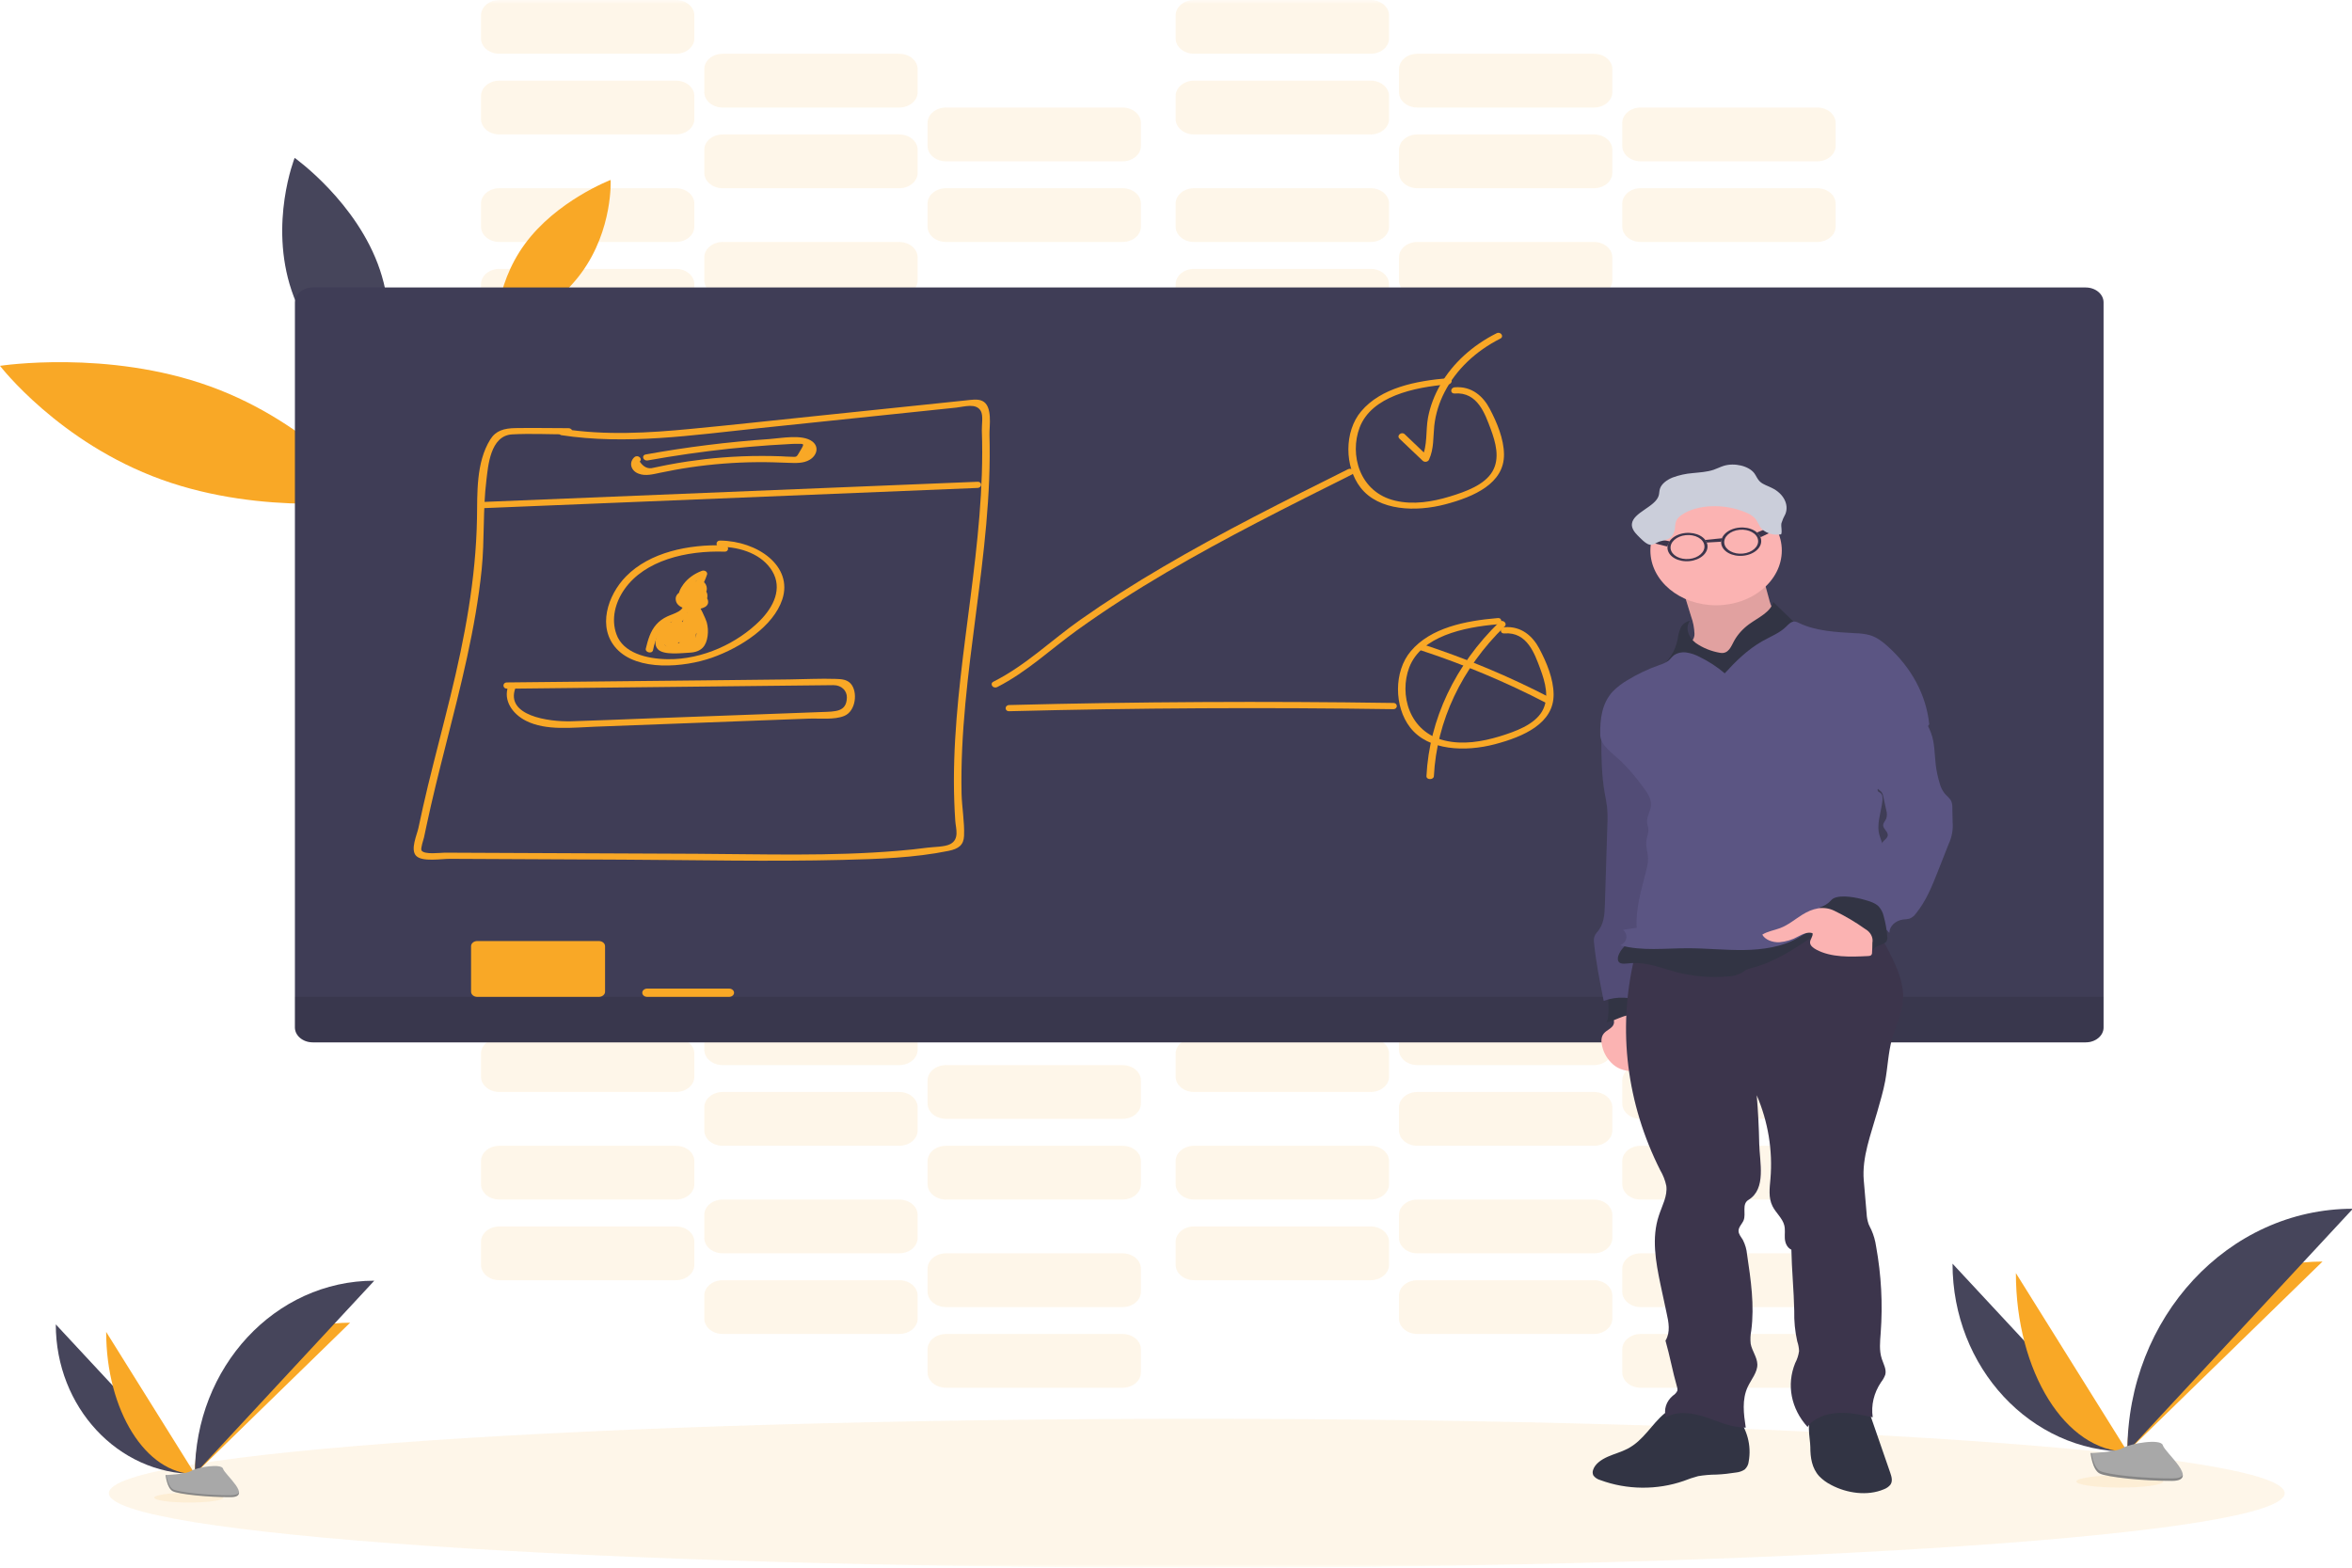 <?xml version="1.0" encoding="UTF-8"?>
<svg xmlns="http://www.w3.org/2000/svg" xmlns:xlink="http://www.w3.org/1999/xlink" width="300px" height="200px" viewBox="0 0 300 200" version="1.1">
<defs>
<filter id="alpha" filterUnits="objectBoundingBox" x="0%" y="0%" width="100%" height="100%">
  <feColorMatrix type="matrix" in="SourceGraphic" values="0 0 0 0 1 0 0 0 0 1 0 0 0 0 1 0 0 0 1 0"/>
</filter>
<mask id="mask0">
  <g filter="url(#alpha)">
<rect x="0" y="0" width="300" height="200" style="fill:rgb(0%,0%,0%);fill-opacity:0.102;stroke:none;"/>
  </g>
</mask>
<clipPath id="clip1">
  <rect x="0" y="0" width="300" height="200"/>
</clipPath>
<g id="surface5" clip-path="url(#clip1)">
<path style=" stroke:none;fill-rule:nonzero;fill:rgb(97.647%,65.882%,14.902%);fill-opacity:1;" d="M 63.703 34.301 L 86.215 34.301 C 87.516 34.301 88.566 35.18 88.566 36.262 L 88.566 39.199 C 88.566 40.285 87.516 41.16 86.215 41.16 L 63.703 41.16 C 62.402 41.16 61.352 40.285 61.352 39.199 L 61.352 36.262 C 61.352 35.18 62.402 34.301 63.703 34.301 Z M 63.703 34.301 "/>
</g>
<mask id="mask1">
  <g filter="url(#alpha)">
<rect x="0" y="0" width="300" height="200" style="fill:rgb(0%,0%,0%);fill-opacity:0.102;stroke:none;"/>
  </g>
</mask>
<clipPath id="clip2">
  <rect x="0" y="0" width="300" height="200"/>
</clipPath>
<g id="surface8" clip-path="url(#clip2)">
<path style=" stroke:none;fill-rule:nonzero;fill:rgb(97.647%,65.882%,14.902%);fill-opacity:1;" d="M 92.184 41.16 L 114.695 41.16 C 115.996 41.16 117.047 42.039 117.047 43.121 L 117.047 46.062 C 117.047 47.145 115.996 48.02 114.695 48.02 L 92.184 48.02 C 90.887 48.02 89.832 47.145 89.832 46.062 L 89.832 43.121 C 89.832 42.039 90.887 41.16 92.184 41.16 Z M 92.184 41.16 "/>
</g>
<mask id="mask2">
  <g filter="url(#alpha)">
<rect x="0" y="0" width="300" height="200" style="fill:rgb(0%,0%,0%);fill-opacity:0.102;stroke:none;"/>
  </g>
</mask>
<clipPath id="clip3">
  <rect x="0" y="0" width="300" height="200"/>
</clipPath>
<g id="surface11" clip-path="url(#clip3)">
<path style=" stroke:none;fill-rule:nonzero;fill:rgb(97.647%,65.882%,14.902%);fill-opacity:1;" d="M 120.664 48.02 L 143.176 48.02 C 144.477 48.02 145.527 48.898 145.527 49.98 L 145.527 52.922 C 145.527 54.004 144.477 54.883 143.176 54.883 L 120.664 54.883 C 119.367 54.883 118.312 54.004 118.312 52.922 L 118.312 49.98 C 118.312 48.898 119.367 48.02 120.664 48.02 Z M 120.664 48.02 "/>
</g>
<mask id="mask3">
  <g filter="url(#alpha)">
<rect x="0" y="0" width="300" height="200" style="fill:rgb(0%,0%,0%);fill-opacity:0.102;stroke:none;"/>
  </g>
</mask>
<clipPath id="clip4">
  <rect x="0" y="0" width="300" height="200"/>
</clipPath>
<g id="surface14" clip-path="url(#clip4)">
<path style=" stroke:none;fill-rule:nonzero;fill:rgb(97.647%,65.882%,14.902%);fill-opacity:1;" d="M 63.703 24.012 L 86.215 24.012 C 87.516 24.012 88.566 24.887 88.566 25.973 L 88.566 28.91 C 88.566 29.992 87.516 30.871 86.215 30.871 L 63.703 30.871 C 62.402 30.871 61.352 29.992 61.352 28.91 L 61.352 25.973 C 61.352 24.887 62.402 24.012 63.703 24.012 Z M 63.703 24.012 "/>
</g>
<mask id="mask4">
  <g filter="url(#alpha)">
<rect x="0" y="0" width="300" height="200" style="fill:rgb(0%,0%,0%);fill-opacity:0.102;stroke:none;"/>
  </g>
</mask>
<clipPath id="clip5">
  <rect x="0" y="0" width="300" height="200"/>
</clipPath>
<g id="surface17" clip-path="url(#clip5)">
<path style=" stroke:none;fill-rule:nonzero;fill:rgb(97.647%,65.882%,14.902%);fill-opacity:1;" d="M 92.184 30.871 L 114.695 30.871 C 115.996 30.871 117.047 31.75 117.047 32.832 L 117.047 35.77 C 117.047 36.852 115.996 37.73 114.695 37.73 L 92.184 37.73 C 90.887 37.73 89.832 36.852 89.832 35.77 L 89.832 32.832 C 89.832 31.75 90.887 30.871 92.184 30.871 Z M 92.184 30.871 "/>
</g>
<mask id="mask5">
  <g filter="url(#alpha)">
<rect x="0" y="0" width="300" height="200" style="fill:rgb(0%,0%,0%);fill-opacity:0.102;stroke:none;"/>
  </g>
</mask>
<clipPath id="clip6">
  <rect x="0" y="0" width="300" height="200"/>
</clipPath>
<g id="surface20" clip-path="url(#clip6)">
<path style=" stroke:none;fill-rule:nonzero;fill:rgb(97.647%,65.882%,14.902%);fill-opacity:1;" d="M 120.664 37.73 L 143.176 37.73 C 144.477 37.73 145.527 38.609 145.527 39.691 L 145.527 42.629 C 145.527 43.715 144.477 44.59 143.176 44.59 L 120.664 44.59 C 119.367 44.59 118.312 43.715 118.312 42.629 L 118.312 39.691 C 118.312 38.609 119.367 37.73 120.664 37.73 Z M 120.664 37.73 "/>
</g>
<mask id="mask6">
  <g filter="url(#alpha)">
<rect x="0" y="0" width="300" height="200" style="fill:rgb(0%,0%,0%);fill-opacity:0.102;stroke:none;"/>
  </g>
</mask>
<clipPath id="clip7">
  <rect x="0" y="0" width="300" height="200"/>
</clipPath>
<g id="surface23" clip-path="url(#clip7)">
<path style=" stroke:none;fill-rule:nonzero;fill:rgb(97.647%,65.882%,14.902%);fill-opacity:1;" d="M 152.309 34.301 L 174.824 34.301 C 176.121 34.301 177.176 35.18 177.176 36.262 L 177.176 39.199 C 177.176 40.285 176.121 41.16 174.824 41.16 L 152.309 41.16 C 151.012 41.16 149.957 40.285 149.957 39.199 L 149.957 36.262 C 149.957 35.18 151.012 34.301 152.309 34.301 Z M 152.309 34.301 "/>
</g>
<mask id="mask7">
  <g filter="url(#alpha)">
<rect x="0" y="0" width="300" height="200" style="fill:rgb(0%,0%,0%);fill-opacity:0.102;stroke:none;"/>
  </g>
</mask>
<clipPath id="clip8">
  <rect x="0" y="0" width="300" height="200"/>
</clipPath>
<g id="surface26" clip-path="url(#clip8)">
<path style=" stroke:none;fill-rule:nonzero;fill:rgb(97.647%,65.882%,14.902%);fill-opacity:1;" d="M 180.793 41.16 L 203.305 41.16 C 204.602 41.16 205.656 42.039 205.656 43.121 L 205.656 46.062 C 205.656 47.145 204.602 48.02 203.305 48.02 L 180.793 48.02 C 179.492 48.02 178.441 47.145 178.441 46.062 L 178.441 43.121 C 178.441 42.039 179.492 41.16 180.793 41.16 Z M 180.793 41.16 "/>
</g>
<mask id="mask8">
  <g filter="url(#alpha)">
<rect x="0" y="0" width="300" height="200" style="fill:rgb(0%,0%,0%);fill-opacity:0.102;stroke:none;"/>
  </g>
</mask>
<clipPath id="clip9">
  <rect x="0" y="0" width="300" height="200"/>
</clipPath>
<g id="surface29" clip-path="url(#clip9)">
<path style=" stroke:none;fill-rule:nonzero;fill:rgb(97.647%,65.882%,14.902%);fill-opacity:1;" d="M 209.273 48.02 L 231.785 48.02 C 233.082 48.02 234.137 48.898 234.137 49.98 L 234.137 52.922 C 234.137 54.004 233.082 54.883 231.785 54.883 L 209.273 54.883 C 207.973 54.883 206.922 54.004 206.922 52.922 L 206.922 49.98 C 206.922 48.898 207.973 48.02 209.273 48.02 Z M 209.273 48.02 "/>
</g>
<mask id="mask9">
  <g filter="url(#alpha)">
<rect x="0" y="0" width="300" height="200" style="fill:rgb(0%,0%,0%);fill-opacity:0.102;stroke:none;"/>
  </g>
</mask>
<clipPath id="clip10">
  <rect x="0" y="0" width="300" height="200"/>
</clipPath>
<g id="surface32" clip-path="url(#clip10)">
<path style=" stroke:none;fill-rule:nonzero;fill:rgb(97.647%,65.882%,14.902%);fill-opacity:1;" d="M 152.309 24.012 L 174.824 24.012 C 176.121 24.012 177.176 24.887 177.176 25.973 L 177.176 28.91 C 177.176 29.992 176.121 30.871 174.824 30.871 L 152.309 30.871 C 151.012 30.871 149.957 29.992 149.957 28.91 L 149.957 25.973 C 149.957 24.887 151.012 24.012 152.309 24.012 Z M 152.309 24.012 "/>
</g>
<mask id="mask10">
  <g filter="url(#alpha)">
<rect x="0" y="0" width="300" height="200" style="fill:rgb(0%,0%,0%);fill-opacity:0.102;stroke:none;"/>
  </g>
</mask>
<clipPath id="clip11">
  <rect x="0" y="0" width="300" height="200"/>
</clipPath>
<g id="surface35" clip-path="url(#clip11)">
<path style=" stroke:none;fill-rule:nonzero;fill:rgb(97.647%,65.882%,14.902%);fill-opacity:1;" d="M 180.793 30.871 L 203.305 30.871 C 204.602 30.871 205.656 31.75 205.656 32.832 L 205.656 35.77 C 205.656 36.852 204.602 37.73 203.305 37.73 L 180.793 37.73 C 179.492 37.73 178.441 36.852 178.441 35.77 L 178.441 32.832 C 178.441 31.75 179.492 30.871 180.793 30.871 Z M 180.793 30.871 "/>
</g>
<mask id="mask11">
  <g filter="url(#alpha)">
<rect x="0" y="0" width="300" height="200" style="fill:rgb(0%,0%,0%);fill-opacity:0.102;stroke:none;"/>
  </g>
</mask>
<clipPath id="clip12">
  <rect x="0" y="0" width="300" height="200"/>
</clipPath>
<g id="surface38" clip-path="url(#clip12)">
<path style=" stroke:none;fill-rule:nonzero;fill:rgb(97.647%,65.882%,14.902%);fill-opacity:1;" d="M 209.273 37.73 L 231.785 37.73 C 233.082 37.73 234.137 38.609 234.137 39.691 L 234.137 42.629 C 234.137 43.715 233.082 44.59 231.785 44.59 L 209.273 44.59 C 207.973 44.59 206.922 43.715 206.922 42.629 L 206.922 39.691 C 206.922 38.609 207.973 37.73 209.273 37.73 Z M 209.273 37.73 "/>
</g>
<mask id="mask12">
  <g filter="url(#alpha)">
<rect x="0" y="0" width="300" height="200" style="fill:rgb(0%,0%,0%);fill-opacity:0.102;stroke:none;"/>
  </g>
</mask>
<clipPath id="clip13">
  <rect x="0" y="0" width="300" height="200"/>
</clipPath>
<g id="surface41" clip-path="url(#clip13)">
<path style=" stroke:none;fill-rule:nonzero;fill:rgb(97.647%,65.882%,14.902%);fill-opacity:1;" d="M 63.703 10.289 L 86.215 10.289 C 87.516 10.289 88.566 11.168 88.566 12.25 L 88.566 15.191 C 88.566 16.273 87.516 17.152 86.215 17.152 L 63.703 17.152 C 62.402 17.152 61.352 16.273 61.352 15.191 L 61.352 12.25 C 61.352 11.168 62.402 10.289 63.703 10.289 Z M 63.703 10.289 "/>
</g>
<mask id="mask13">
  <g filter="url(#alpha)">
<rect x="0" y="0" width="300" height="200" style="fill:rgb(0%,0%,0%);fill-opacity:0.102;stroke:none;"/>
  </g>
</mask>
<clipPath id="clip14">
  <rect x="0" y="0" width="300" height="200"/>
</clipPath>
<g id="surface44" clip-path="url(#clip14)">
<path style=" stroke:none;fill-rule:nonzero;fill:rgb(97.647%,65.882%,14.902%);fill-opacity:1;" d="M 92.184 17.152 L 114.695 17.152 C 115.996 17.152 117.047 18.027 117.047 19.109 L 117.047 22.051 C 117.047 23.133 115.996 24.012 114.695 24.012 L 92.184 24.012 C 90.887 24.012 89.832 23.133 89.832 22.051 L 89.832 19.109 C 89.832 18.027 90.887 17.152 92.184 17.152 Z M 92.184 17.152 "/>
</g>
<mask id="mask14">
  <g filter="url(#alpha)">
<rect x="0" y="0" width="300" height="200" style="fill:rgb(0%,0%,0%);fill-opacity:0.102;stroke:none;"/>
  </g>
</mask>
<clipPath id="clip15">
  <rect x="0" y="0" width="300" height="200"/>
</clipPath>
<g id="surface47" clip-path="url(#clip15)">
<path style=" stroke:none;fill-rule:nonzero;fill:rgb(97.647%,65.882%,14.902%);fill-opacity:1;" d="M 120.664 24.012 L 143.176 24.012 C 144.477 24.012 145.527 24.887 145.527 25.973 L 145.527 28.91 C 145.527 29.992 144.477 30.871 143.176 30.871 L 120.664 30.871 C 119.367 30.871 118.312 29.992 118.312 28.91 L 118.312 25.973 C 118.312 24.887 119.367 24.012 120.664 24.012 Z M 120.664 24.012 "/>
</g>
<mask id="mask15">
  <g filter="url(#alpha)">
<rect x="0" y="0" width="300" height="200" style="fill:rgb(0%,0%,0%);fill-opacity:0.102;stroke:none;"/>
  </g>
</mask>
<clipPath id="clip16">
  <rect x="0" y="0" width="300" height="200"/>
</clipPath>
<g id="surface50" clip-path="url(#clip16)">
<path style=" stroke:none;fill-rule:nonzero;fill:rgb(97.647%,65.882%,14.902%);fill-opacity:1;" d="M 63.703 0 L 86.215 0 C 87.516 0 88.566 0.879 88.566 1.961 L 88.566 4.898 C 88.566 5.984 87.516 6.859 86.215 6.859 L 63.703 6.859 C 62.402 6.859 61.352 5.984 61.352 4.898 L 61.352 1.961 C 61.352 0.879 62.402 0 63.703 0 Z M 63.703 0 "/>
</g>
<mask id="mask16">
  <g filter="url(#alpha)">
<rect x="0" y="0" width="300" height="200" style="fill:rgb(0%,0%,0%);fill-opacity:0.102;stroke:none;"/>
  </g>
</mask>
<clipPath id="clip17">
  <rect x="0" y="0" width="300" height="200"/>
</clipPath>
<g id="surface53" clip-path="url(#clip17)">
<path style=" stroke:none;fill-rule:nonzero;fill:rgb(97.647%,65.882%,14.902%);fill-opacity:1;" d="M 92.184 6.859 L 114.695 6.859 C 115.996 6.859 117.047 7.738 117.047 8.82 L 117.047 11.762 C 117.047 12.844 115.996 13.719 114.695 13.719 L 92.184 13.719 C 90.887 13.719 89.832 12.844 89.832 11.762 L 89.832 8.82 C 89.832 7.738 90.887 6.859 92.184 6.859 Z M 92.184 6.859 "/>
</g>
<mask id="mask17">
  <g filter="url(#alpha)">
<rect x="0" y="0" width="300" height="200" style="fill:rgb(0%,0%,0%);fill-opacity:0.102;stroke:none;"/>
  </g>
</mask>
<clipPath id="clip18">
  <rect x="0" y="0" width="300" height="200"/>
</clipPath>
<g id="surface56" clip-path="url(#clip18)">
<path style=" stroke:none;fill-rule:nonzero;fill:rgb(97.647%,65.882%,14.902%);fill-opacity:1;" d="M 120.664 13.719 L 143.176 13.719 C 144.477 13.719 145.527 14.598 145.527 15.68 L 145.527 18.621 C 145.527 19.703 144.477 20.582 143.176 20.582 L 120.664 20.582 C 119.367 20.582 118.312 19.703 118.312 18.621 L 118.312 15.68 C 118.312 14.598 119.367 13.719 120.664 13.719 Z M 120.664 13.719 "/>
</g>
<mask id="mask18">
  <g filter="url(#alpha)">
<rect x="0" y="0" width="300" height="200" style="fill:rgb(0%,0%,0%);fill-opacity:0.102;stroke:none;"/>
  </g>
</mask>
<clipPath id="clip19">
  <rect x="0" y="0" width="300" height="200"/>
</clipPath>
<g id="surface59" clip-path="url(#clip19)">
<path style=" stroke:none;fill-rule:nonzero;fill:rgb(97.647%,65.882%,14.902%);fill-opacity:1;" d="M 152.309 10.289 L 174.824 10.289 C 176.121 10.289 177.176 11.168 177.176 12.25 L 177.176 15.191 C 177.176 16.273 176.121 17.152 174.824 17.152 L 152.309 17.152 C 151.012 17.152 149.957 16.273 149.957 15.191 L 149.957 12.25 C 149.957 11.168 151.012 10.289 152.309 10.289 Z M 152.309 10.289 "/>
</g>
<mask id="mask19">
  <g filter="url(#alpha)">
<rect x="0" y="0" width="300" height="200" style="fill:rgb(0%,0%,0%);fill-opacity:0.102;stroke:none;"/>
  </g>
</mask>
<clipPath id="clip20">
  <rect x="0" y="0" width="300" height="200"/>
</clipPath>
<g id="surface62" clip-path="url(#clip20)">
<path style=" stroke:none;fill-rule:nonzero;fill:rgb(97.647%,65.882%,14.902%);fill-opacity:1;" d="M 180.793 17.152 L 203.305 17.152 C 204.602 17.152 205.656 18.027 205.656 19.109 L 205.656 22.051 C 205.656 23.133 204.602 24.012 203.305 24.012 L 180.793 24.012 C 179.492 24.012 178.441 23.133 178.441 22.051 L 178.441 19.109 C 178.441 18.027 179.492 17.152 180.793 17.152 Z M 180.793 17.152 "/>
</g>
<mask id="mask20">
  <g filter="url(#alpha)">
<rect x="0" y="0" width="300" height="200" style="fill:rgb(0%,0%,0%);fill-opacity:0.102;stroke:none;"/>
  </g>
</mask>
<clipPath id="clip21">
  <rect x="0" y="0" width="300" height="200"/>
</clipPath>
<g id="surface65" clip-path="url(#clip21)">
<path style=" stroke:none;fill-rule:nonzero;fill:rgb(97.647%,65.882%,14.902%);fill-opacity:1;" d="M 209.273 24.012 L 231.785 24.012 C 233.082 24.012 234.137 24.887 234.137 25.973 L 234.137 28.91 C 234.137 29.992 233.082 30.871 231.785 30.871 L 209.273 30.871 C 207.973 30.871 206.922 29.992 206.922 28.91 L 206.922 25.973 C 206.922 24.887 207.973 24.012 209.273 24.012 Z M 209.273 24.012 "/>
</g>
<mask id="mask21">
  <g filter="url(#alpha)">
<rect x="0" y="0" width="300" height="200" style="fill:rgb(0%,0%,0%);fill-opacity:0.102;stroke:none;"/>
  </g>
</mask>
<clipPath id="clip22">
  <rect x="0" y="0" width="300" height="200"/>
</clipPath>
<g id="surface68" clip-path="url(#clip22)">
<path style=" stroke:none;fill-rule:nonzero;fill:rgb(97.647%,65.882%,14.902%);fill-opacity:1;" d="M 152.309 0 L 174.824 0 C 176.121 0 177.176 0.879 177.176 1.961 L 177.176 4.898 C 177.176 5.984 176.121 6.859 174.824 6.859 L 152.309 6.859 C 151.012 6.859 149.957 5.984 149.957 4.898 L 149.957 1.961 C 149.957 0.879 151.012 0 152.309 0 Z M 152.309 0 "/>
</g>
<mask id="mask22">
  <g filter="url(#alpha)">
<rect x="0" y="0" width="300" height="200" style="fill:rgb(0%,0%,0%);fill-opacity:0.102;stroke:none;"/>
  </g>
</mask>
<clipPath id="clip23">
  <rect x="0" y="0" width="300" height="200"/>
</clipPath>
<g id="surface71" clip-path="url(#clip23)">
<path style=" stroke:none;fill-rule:nonzero;fill:rgb(97.647%,65.882%,14.902%);fill-opacity:1;" d="M 180.793 6.859 L 203.305 6.859 C 204.602 6.859 205.656 7.738 205.656 8.82 L 205.656 11.762 C 205.656 12.844 204.602 13.719 203.305 13.719 L 180.793 13.719 C 179.492 13.719 178.441 12.844 178.441 11.762 L 178.441 8.82 C 178.441 7.738 179.492 6.859 180.793 6.859 Z M 180.793 6.859 "/>
</g>
<mask id="mask23">
  <g filter="url(#alpha)">
<rect x="0" y="0" width="300" height="200" style="fill:rgb(0%,0%,0%);fill-opacity:0.102;stroke:none;"/>
  </g>
</mask>
<clipPath id="clip24">
  <rect x="0" y="0" width="300" height="200"/>
</clipPath>
<g id="surface74" clip-path="url(#clip24)">
<path style=" stroke:none;fill-rule:nonzero;fill:rgb(97.647%,65.882%,14.902%);fill-opacity:1;" d="M 209.273 13.719 L 231.785 13.719 C 233.082 13.719 234.137 14.598 234.137 15.68 L 234.137 18.621 C 234.137 19.703 233.082 20.582 231.785 20.582 L 209.273 20.582 C 207.973 20.582 206.922 19.703 206.922 18.621 L 206.922 15.68 C 206.922 14.598 207.973 13.719 209.273 13.719 Z M 209.273 13.719 "/>
</g>
<mask id="mask24">
  <g filter="url(#alpha)">
<rect x="0" y="0" width="300" height="200" style="fill:rgb(0%,0%,0%);fill-opacity:0.102;stroke:none;"/>
  </g>
</mask>
<clipPath id="clip25">
  <rect x="0" y="0" width="300" height="200"/>
</clipPath>
<g id="surface77" clip-path="url(#clip25)">
<path style=" stroke:none;fill-rule:nonzero;fill:rgb(97.647%,65.882%,14.902%);fill-opacity:1;" d="M 63.703 156.465 L 86.215 156.465 C 87.516 156.465 88.566 157.344 88.566 158.426 L 88.566 161.363 C 88.566 162.445 87.516 163.324 86.215 163.324 L 63.703 163.324 C 62.402 163.324 61.352 162.445 61.352 161.363 L 61.352 158.426 C 61.352 157.344 62.402 156.465 63.703 156.465 Z M 63.703 156.465 "/>
</g>
<mask id="mask25">
  <g filter="url(#alpha)">
<rect x="0" y="0" width="300" height="200" style="fill:rgb(0%,0%,0%);fill-opacity:0.102;stroke:none;"/>
  </g>
</mask>
<clipPath id="clip26">
  <rect x="0" y="0" width="300" height="200"/>
</clipPath>
<g id="surface80" clip-path="url(#clip26)">
<path style=" stroke:none;fill-rule:nonzero;fill:rgb(97.647%,65.882%,14.902%);fill-opacity:1;" d="M 92.184 163.324 L 114.695 163.324 C 115.996 163.324 117.047 164.203 117.047 165.285 L 117.047 168.223 C 117.047 169.309 115.996 170.184 114.695 170.184 L 92.184 170.184 C 90.887 170.184 89.832 169.309 89.832 168.223 L 89.832 165.285 C 89.832 164.203 90.887 163.324 92.184 163.324 Z M 92.184 163.324 "/>
</g>
<mask id="mask26">
  <g filter="url(#alpha)">
<rect x="0" y="0" width="300" height="200" style="fill:rgb(0%,0%,0%);fill-opacity:0.102;stroke:none;"/>
  </g>
</mask>
<clipPath id="clip27">
  <rect x="0" y="0" width="300" height="200"/>
</clipPath>
<g id="surface83" clip-path="url(#clip27)">
<path style=" stroke:none;fill-rule:nonzero;fill:rgb(97.647%,65.882%,14.902%);fill-opacity:1;" d="M 120.664 170.184 L 143.176 170.184 C 144.477 170.184 145.527 171.062 145.527 172.145 L 145.527 175.086 C 145.527 176.168 144.477 177.043 143.176 177.043 L 120.664 177.043 C 119.367 177.043 118.312 176.168 118.312 175.086 L 118.312 172.145 C 118.312 171.062 119.367 170.184 120.664 170.184 Z M 120.664 170.184 "/>
</g>
<mask id="mask27">
  <g filter="url(#alpha)">
<rect x="0" y="0" width="300" height="200" style="fill:rgb(0%,0%,0%);fill-opacity:0.102;stroke:none;"/>
  </g>
</mask>
<clipPath id="clip28">
  <rect x="0" y="0" width="300" height="200"/>
</clipPath>
<g id="surface86" clip-path="url(#clip28)">
<path style=" stroke:none;fill-rule:nonzero;fill:rgb(97.647%,65.882%,14.902%);fill-opacity:1;" d="M 63.703 146.176 L 86.215 146.176 C 87.516 146.176 88.566 147.051 88.566 148.133 L 88.566 151.074 C 88.566 152.156 87.516 153.035 86.215 153.035 L 63.703 153.035 C 62.402 153.035 61.352 152.156 61.352 151.074 L 61.352 148.133 C 61.352 147.051 62.402 146.176 63.703 146.176 Z M 63.703 146.176 "/>
</g>
<mask id="mask28">
  <g filter="url(#alpha)">
<rect x="0" y="0" width="300" height="200" style="fill:rgb(0%,0%,0%);fill-opacity:0.102;stroke:none;"/>
  </g>
</mask>
<clipPath id="clip29">
  <rect x="0" y="0" width="300" height="200"/>
</clipPath>
<g id="surface89" clip-path="url(#clip29)">
<path style=" stroke:none;fill-rule:nonzero;fill:rgb(97.647%,65.882%,14.902%);fill-opacity:1;" d="M 92.184 153.035 L 114.695 153.035 C 115.996 153.035 117.047 153.91 117.047 154.996 L 117.047 157.934 C 117.047 159.016 115.996 159.895 114.695 159.895 L 92.184 159.895 C 90.887 159.895 89.832 159.016 89.832 157.934 L 89.832 154.996 C 89.832 153.91 90.887 153.035 92.184 153.035 Z M 92.184 153.035 "/>
</g>
<mask id="mask29">
  <g filter="url(#alpha)">
<rect x="0" y="0" width="300" height="200" style="fill:rgb(0%,0%,0%);fill-opacity:0.102;stroke:none;"/>
  </g>
</mask>
<clipPath id="clip30">
  <rect x="0" y="0" width="300" height="200"/>
</clipPath>
<g id="surface92" clip-path="url(#clip30)">
<path style=" stroke:none;fill-rule:nonzero;fill:rgb(97.647%,65.882%,14.902%);fill-opacity:1;" d="M 120.664 159.895 L 143.176 159.895 C 144.477 159.895 145.527 160.773 145.527 161.855 L 145.527 164.793 C 145.527 165.875 144.477 166.754 143.176 166.754 L 120.664 166.754 C 119.367 166.754 118.312 165.875 118.312 164.793 L 118.312 161.855 C 118.312 160.773 119.367 159.895 120.664 159.895 Z M 120.664 159.895 "/>
</g>
<mask id="mask30">
  <g filter="url(#alpha)">
<rect x="0" y="0" width="300" height="200" style="fill:rgb(0%,0%,0%);fill-opacity:0.102;stroke:none;"/>
  </g>
</mask>
<clipPath id="clip31">
  <rect x="0" y="0" width="300" height="200"/>
</clipPath>
<g id="surface95" clip-path="url(#clip31)">
<path style=" stroke:none;fill-rule:nonzero;fill:rgb(97.647%,65.882%,14.902%);fill-opacity:1;" d="M 152.309 156.465 L 174.824 156.465 C 176.121 156.465 177.176 157.344 177.176 158.426 L 177.176 161.363 C 177.176 162.445 176.121 163.324 174.824 163.324 L 152.309 163.324 C 151.012 163.324 149.957 162.445 149.957 161.363 L 149.957 158.426 C 149.957 157.344 151.012 156.465 152.309 156.465 Z M 152.309 156.465 "/>
</g>
<mask id="mask31">
  <g filter="url(#alpha)">
<rect x="0" y="0" width="300" height="200" style="fill:rgb(0%,0%,0%);fill-opacity:0.102;stroke:none;"/>
  </g>
</mask>
<clipPath id="clip32">
  <rect x="0" y="0" width="300" height="200"/>
</clipPath>
<g id="surface98" clip-path="url(#clip32)">
<path style=" stroke:none;fill-rule:nonzero;fill:rgb(97.647%,65.882%,14.902%);fill-opacity:1;" d="M 180.793 163.324 L 203.305 163.324 C 204.602 163.324 205.656 164.203 205.656 165.285 L 205.656 168.223 C 205.656 169.309 204.602 170.184 203.305 170.184 L 180.793 170.184 C 179.492 170.184 178.441 169.309 178.441 168.223 L 178.441 165.285 C 178.441 164.203 179.492 163.324 180.793 163.324 Z M 180.793 163.324 "/>
</g>
<mask id="mask32">
  <g filter="url(#alpha)">
<rect x="0" y="0" width="300" height="200" style="fill:rgb(0%,0%,0%);fill-opacity:0.102;stroke:none;"/>
  </g>
</mask>
<clipPath id="clip33">
  <rect x="0" y="0" width="300" height="200"/>
</clipPath>
<g id="surface101" clip-path="url(#clip33)">
<path style=" stroke:none;fill-rule:nonzero;fill:rgb(97.647%,65.882%,14.902%);fill-opacity:1;" d="M 209.273 170.184 L 231.785 170.184 C 233.082 170.184 234.137 171.062 234.137 172.145 L 234.137 175.086 C 234.137 176.168 233.082 177.043 231.785 177.043 L 209.273 177.043 C 207.973 177.043 206.922 176.168 206.922 175.086 L 206.922 172.145 C 206.922 171.062 207.973 170.184 209.273 170.184 Z M 209.273 170.184 "/>
</g>
<mask id="mask33">
  <g filter="url(#alpha)">
<rect x="0" y="0" width="300" height="200" style="fill:rgb(0%,0%,0%);fill-opacity:0.102;stroke:none;"/>
  </g>
</mask>
<clipPath id="clip34">
  <rect x="0" y="0" width="300" height="200"/>
</clipPath>
<g id="surface104" clip-path="url(#clip34)">
<path style=" stroke:none;fill-rule:nonzero;fill:rgb(97.647%,65.882%,14.902%);fill-opacity:1;" d="M 152.309 146.176 L 174.824 146.176 C 176.121 146.176 177.176 147.051 177.176 148.133 L 177.176 151.074 C 177.176 152.156 176.121 153.035 174.824 153.035 L 152.309 153.035 C 151.012 153.035 149.957 152.156 149.957 151.074 L 149.957 148.133 C 149.957 147.051 151.012 146.176 152.309 146.176 Z M 152.309 146.176 "/>
</g>
<mask id="mask34">
  <g filter="url(#alpha)">
<rect x="0" y="0" width="300" height="200" style="fill:rgb(0%,0%,0%);fill-opacity:0.102;stroke:none;"/>
  </g>
</mask>
<clipPath id="clip35">
  <rect x="0" y="0" width="300" height="200"/>
</clipPath>
<g id="surface107" clip-path="url(#clip35)">
<path style=" stroke:none;fill-rule:nonzero;fill:rgb(97.647%,65.882%,14.902%);fill-opacity:1;" d="M 180.793 153.035 L 203.305 153.035 C 204.602 153.035 205.656 153.91 205.656 154.996 L 205.656 157.934 C 205.656 159.016 204.602 159.895 203.305 159.895 L 180.793 159.895 C 179.492 159.895 178.441 159.016 178.441 157.934 L 178.441 154.996 C 178.441 153.91 179.492 153.035 180.793 153.035 Z M 180.793 153.035 "/>
</g>
<mask id="mask35">
  <g filter="url(#alpha)">
<rect x="0" y="0" width="300" height="200" style="fill:rgb(0%,0%,0%);fill-opacity:0.102;stroke:none;"/>
  </g>
</mask>
<clipPath id="clip36">
  <rect x="0" y="0" width="300" height="200"/>
</clipPath>
<g id="surface110" clip-path="url(#clip36)">
<path style=" stroke:none;fill-rule:nonzero;fill:rgb(97.647%,65.882%,14.902%);fill-opacity:1;" d="M 209.273 159.895 L 231.785 159.895 C 233.082 159.895 234.137 160.773 234.137 161.855 L 234.137 164.793 C 234.137 165.875 233.082 166.754 231.785 166.754 L 209.273 166.754 C 207.973 166.754 206.922 165.875 206.922 164.793 L 206.922 161.855 C 206.922 160.773 207.973 159.895 209.273 159.895 Z M 209.273 159.895 "/>
</g>
<mask id="mask36">
  <g filter="url(#alpha)">
<rect x="0" y="0" width="300" height="200" style="fill:rgb(0%,0%,0%);fill-opacity:0.102;stroke:none;"/>
  </g>
</mask>
<clipPath id="clip37">
  <rect x="0" y="0" width="300" height="200"/>
</clipPath>
<g id="surface113" clip-path="url(#clip37)">
<path style=" stroke:none;fill-rule:nonzero;fill:rgb(97.647%,65.882%,14.902%);fill-opacity:1;" d="M 63.703 132.453 L 86.215 132.453 C 87.516 132.453 88.566 133.332 88.566 134.414 L 88.566 137.355 C 88.566 138.438 87.516 139.312 86.215 139.312 L 63.703 139.312 C 62.402 139.312 61.352 138.438 61.352 137.355 L 61.352 134.414 C 61.352 133.332 62.402 132.453 63.703 132.453 Z M 63.703 132.453 "/>
</g>
<mask id="mask37">
  <g filter="url(#alpha)">
<rect x="0" y="0" width="300" height="200" style="fill:rgb(0%,0%,0%);fill-opacity:0.102;stroke:none;"/>
  </g>
</mask>
<clipPath id="clip38">
  <rect x="0" y="0" width="300" height="200"/>
</clipPath>
<g id="surface116" clip-path="url(#clip38)">
<path style=" stroke:none;fill-rule:nonzero;fill:rgb(97.647%,65.882%,14.902%);fill-opacity:1;" d="M 92.184 139.312 L 114.695 139.312 C 115.996 139.312 117.047 140.191 117.047 141.273 L 117.047 144.215 C 117.047 145.297 115.996 146.176 114.695 146.176 L 92.184 146.176 C 90.887 146.176 89.832 145.297 89.832 144.215 L 89.832 141.273 C 89.832 140.191 90.887 139.312 92.184 139.312 Z M 92.184 139.312 "/>
</g>
<mask id="mask38">
  <g filter="url(#alpha)">
<rect x="0" y="0" width="300" height="200" style="fill:rgb(0%,0%,0%);fill-opacity:0.102;stroke:none;"/>
  </g>
</mask>
<clipPath id="clip39">
  <rect x="0" y="0" width="300" height="200"/>
</clipPath>
<g id="surface119" clip-path="url(#clip39)">
<path style=" stroke:none;fill-rule:nonzero;fill:rgb(97.647%,65.882%,14.902%);fill-opacity:1;" d="M 120.664 146.176 L 143.176 146.176 C 144.477 146.176 145.527 147.051 145.527 148.133 L 145.527 151.074 C 145.527 152.156 144.477 153.035 143.176 153.035 L 120.664 153.035 C 119.367 153.035 118.312 152.156 118.312 151.074 L 118.312 148.133 C 118.312 147.051 119.367 146.176 120.664 146.176 Z M 120.664 146.176 "/>
</g>
<mask id="mask39">
  <g filter="url(#alpha)">
<rect x="0" y="0" width="300" height="200" style="fill:rgb(0%,0%,0%);fill-opacity:0.102;stroke:none;"/>
  </g>
</mask>
<clipPath id="clip40">
  <rect x="0" y="0" width="300" height="200"/>
</clipPath>
<g id="surface122" clip-path="url(#clip40)">
<path style=" stroke:none;fill-rule:nonzero;fill:rgb(97.647%,65.882%,14.902%);fill-opacity:1;" d="M 63.703 122.164 L 86.215 122.164 C 87.516 122.164 88.566 123.043 88.566 124.125 L 88.566 127.062 C 88.566 128.145 87.516 129.023 86.215 129.023 L 63.703 129.023 C 62.402 129.023 61.352 128.145 61.352 127.062 L 61.352 124.125 C 61.352 123.043 62.402 122.164 63.703 122.164 Z M 63.703 122.164 "/>
</g>
<mask id="mask40">
  <g filter="url(#alpha)">
<rect x="0" y="0" width="300" height="200" style="fill:rgb(0%,0%,0%);fill-opacity:0.102;stroke:none;"/>
  </g>
</mask>
<clipPath id="clip41">
  <rect x="0" y="0" width="300" height="200"/>
</clipPath>
<g id="surface125" clip-path="url(#clip41)">
<path style=" stroke:none;fill-rule:nonzero;fill:rgb(97.647%,65.882%,14.902%);fill-opacity:1;" d="M 92.184 129.023 L 114.695 129.023 C 115.996 129.023 117.047 129.902 117.047 130.984 L 117.047 133.922 C 117.047 135.008 115.996 135.883 114.695 135.883 L 92.184 135.883 C 90.887 135.883 89.832 135.008 89.832 133.922 L 89.832 130.984 C 89.832 129.902 90.887 129.023 92.184 129.023 Z M 92.184 129.023 "/>
</g>
<mask id="mask41">
  <g filter="url(#alpha)">
<rect x="0" y="0" width="300" height="200" style="fill:rgb(0%,0%,0%);fill-opacity:0.102;stroke:none;"/>
  </g>
</mask>
<clipPath id="clip42">
  <rect x="0" y="0" width="300" height="200"/>
</clipPath>
<g id="surface128" clip-path="url(#clip42)">
<path style=" stroke:none;fill-rule:nonzero;fill:rgb(97.647%,65.882%,14.902%);fill-opacity:1;" d="M 120.664 135.883 L 143.176 135.883 C 144.477 135.883 145.527 136.762 145.527 137.844 L 145.527 140.785 C 145.527 141.867 144.477 142.742 143.176 142.742 L 120.664 142.742 C 119.367 142.742 118.312 141.867 118.312 140.785 L 118.312 137.844 C 118.312 136.762 119.367 135.883 120.664 135.883 Z M 120.664 135.883 "/>
</g>
<mask id="mask42">
  <g filter="url(#alpha)">
<rect x="0" y="0" width="300" height="200" style="fill:rgb(0%,0%,0%);fill-opacity:0.102;stroke:none;"/>
  </g>
</mask>
<clipPath id="clip43">
  <rect x="0" y="0" width="300" height="200"/>
</clipPath>
<g id="surface131" clip-path="url(#clip43)">
<path style=" stroke:none;fill-rule:nonzero;fill:rgb(97.647%,65.882%,14.902%);fill-opacity:1;" d="M 152.309 132.453 L 174.824 132.453 C 176.121 132.453 177.176 133.332 177.176 134.414 L 177.176 137.355 C 177.176 138.438 176.121 139.312 174.824 139.312 L 152.309 139.312 C 151.012 139.312 149.957 138.438 149.957 137.355 L 149.957 134.414 C 149.957 133.332 151.012 132.453 152.309 132.453 Z M 152.309 132.453 "/>
</g>
<mask id="mask43">
  <g filter="url(#alpha)">
<rect x="0" y="0" width="300" height="200" style="fill:rgb(0%,0%,0%);fill-opacity:0.102;stroke:none;"/>
  </g>
</mask>
<clipPath id="clip44">
  <rect x="0" y="0" width="300" height="200"/>
</clipPath>
<g id="surface134" clip-path="url(#clip44)">
<path style=" stroke:none;fill-rule:nonzero;fill:rgb(97.647%,65.882%,14.902%);fill-opacity:1;" d="M 180.793 139.312 L 203.305 139.312 C 204.602 139.312 205.656 140.191 205.656 141.273 L 205.656 144.215 C 205.656 145.297 204.602 146.176 203.305 146.176 L 180.793 146.176 C 179.492 146.176 178.441 145.297 178.441 144.215 L 178.441 141.273 C 178.441 140.191 179.492 139.312 180.793 139.312 Z M 180.793 139.312 "/>
</g>
<mask id="mask44">
  <g filter="url(#alpha)">
<rect x="0" y="0" width="300" height="200" style="fill:rgb(0%,0%,0%);fill-opacity:0.102;stroke:none;"/>
  </g>
</mask>
<clipPath id="clip45">
  <rect x="0" y="0" width="300" height="200"/>
</clipPath>
<g id="surface137" clip-path="url(#clip45)">
<path style=" stroke:none;fill-rule:nonzero;fill:rgb(97.647%,65.882%,14.902%);fill-opacity:1;" d="M 209.273 146.176 L 231.785 146.176 C 233.082 146.176 234.137 147.051 234.137 148.133 L 234.137 151.074 C 234.137 152.156 233.082 153.035 231.785 153.035 L 209.273 153.035 C 207.973 153.035 206.922 152.156 206.922 151.074 L 206.922 148.133 C 206.922 147.051 207.973 146.176 209.273 146.176 Z M 209.273 146.176 "/>
</g>
<mask id="mask45">
  <g filter="url(#alpha)">
<rect x="0" y="0" width="300" height="200" style="fill:rgb(0%,0%,0%);fill-opacity:0.102;stroke:none;"/>
  </g>
</mask>
<clipPath id="clip46">
  <rect x="0" y="0" width="300" height="200"/>
</clipPath>
<g id="surface140" clip-path="url(#clip46)">
<path style=" stroke:none;fill-rule:nonzero;fill:rgb(97.647%,65.882%,14.902%);fill-opacity:1;" d="M 152.309 122.164 L 174.824 122.164 C 176.121 122.164 177.176 123.043 177.176 124.125 L 177.176 127.062 C 177.176 128.145 176.121 129.023 174.824 129.023 L 152.309 129.023 C 151.012 129.023 149.957 128.145 149.957 127.062 L 149.957 124.125 C 149.957 123.043 151.012 122.164 152.309 122.164 Z M 152.309 122.164 "/>
</g>
<mask id="mask46">
  <g filter="url(#alpha)">
<rect x="0" y="0" width="300" height="200" style="fill:rgb(0%,0%,0%);fill-opacity:0.102;stroke:none;"/>
  </g>
</mask>
<clipPath id="clip47">
  <rect x="0" y="0" width="300" height="200"/>
</clipPath>
<g id="surface143" clip-path="url(#clip47)">
<path style=" stroke:none;fill-rule:nonzero;fill:rgb(97.647%,65.882%,14.902%);fill-opacity:1;" d="M 180.793 129.023 L 203.305 129.023 C 204.602 129.023 205.656 129.902 205.656 130.984 L 205.656 133.922 C 205.656 135.008 204.602 135.883 203.305 135.883 L 180.793 135.883 C 179.492 135.883 178.441 135.008 178.441 133.922 L 178.441 130.984 C 178.441 129.902 179.492 129.023 180.793 129.023 Z M 180.793 129.023 "/>
</g>
<mask id="mask47">
  <g filter="url(#alpha)">
<rect x="0" y="0" width="300" height="200" style="fill:rgb(0%,0%,0%);fill-opacity:0.102;stroke:none;"/>
  </g>
</mask>
<clipPath id="clip48">
  <rect x="0" y="0" width="300" height="200"/>
</clipPath>
<g id="surface146" clip-path="url(#clip48)">
<path style=" stroke:none;fill-rule:nonzero;fill:rgb(97.647%,65.882%,14.902%);fill-opacity:1;" d="M 209.273 135.883 L 231.785 135.883 C 233.082 135.883 234.137 136.762 234.137 137.844 L 234.137 140.785 C 234.137 141.867 233.082 142.742 231.785 142.742 L 209.273 142.742 C 207.973 142.742 206.922 141.867 206.922 140.785 L 206.922 137.844 C 206.922 136.762 207.973 135.883 209.273 135.883 Z M 209.273 135.883 "/>
</g>
<mask id="mask48">
  <g filter="url(#alpha)">
<rect x="0" y="0" width="300" height="200" style="fill:rgb(0%,0%,0%);fill-opacity:0.102;stroke:none;"/>
  </g>
</mask>
<clipPath id="clip49">
  <rect x="0" y="0" width="300" height="200"/>
</clipPath>
<g id="surface149" clip-path="url(#clip49)">
<path style=" stroke:none;fill-rule:nonzero;fill:rgb(97.647%,65.882%,14.902%);fill-opacity:1;" d="M 291.414 190.5 C 291.414 185.254 229.285 181.004 152.648 181.004 C 76.012 181.004 13.883 185.254 13.883 190.5 C 13.883 195.746 76.012 200 152.648 200 C 229.285 200 291.414 195.746 291.414 190.5 Z M 291.414 190.5 "/>
</g>
<mask id="mask49">
  <g filter="url(#alpha)">
<rect x="0" y="0" width="300" height="200" style="fill:rgb(0%,0%,0%);fill-opacity:0.102;stroke:none;"/>
  </g>
</mask>
<clipPath id="clip50">
  <rect x="0" y="0" width="300" height="200"/>
</clipPath>
<g id="surface152" clip-path="url(#clip50)">
<path style=" stroke:none;fill-rule:nonzero;fill:rgb(0%,0%,0%);fill-opacity:1;" d="M 37.617 127.176 L 268.312 127.176 L 268.312 131.078 C 268.312 132.129 267.293 132.98 266.031 132.98 L 39.898 132.98 C 38.637 132.98 37.617 132.129 37.617 131.078 Z M 37.617 127.176 "/>
</g>
<mask id="mask50">
  <g filter="url(#alpha)">
<rect x="0" y="0" width="300" height="200" style="fill:rgb(0%,0%,0%);fill-opacity:0.102;stroke:none;"/>
  </g>
</mask>
<clipPath id="clip51">
  <rect x="0" y="0" width="300" height="200"/>
</clipPath>
<g id="surface155" clip-path="url(#clip51)">
<path style=" stroke:none;fill-rule:nonzero;fill:rgb(0%,0%,0%);fill-opacity:1;" d="M 204.57 92.859 C 204.254 93.266 204.254 93.773 204.254 94.25 C 204.254 96.586 204.281 98.934 204.695 101.246 C 204.793 101.801 204.918 102.355 204.98 102.914 C 205.055 103.691 205.066 104.473 205.023 105.254 L 204.707 115.41 C 204.672 116.656 204.594 117.988 203.676 118.965 C 203.395 119.293 203.262 119.691 203.305 120.094 C 203.543 122.641 204.051 125.168 204.555 127.688 C 206.195 127.07 208.098 127.145 209.66 127.891 C 211.258 123.707 212.141 119.355 212.285 114.965 C 212.359 112.801 212.246 110.629 212.645 108.492 C 213.312 104.898 213.043 101.215 212.551 97.598 C 212.395 96.453 212.066 95.273 211.188 94.387 C 210.355 93.613 209.246 93.078 208.023 92.867 C 206.852 92.613 205.805 92.875 204.57 92.859 Z M 204.57 92.859 "/>
</g>
<mask id="mask51">
  <g filter="url(#alpha)">
<rect x="0" y="0" width="300" height="200" style="fill:rgb(0%,0%,0%);fill-opacity:0.102;stroke:none;"/>
  </g>
</mask>
<clipPath id="clip52">
  <rect x="0" y="0" width="300" height="200"/>
</clipPath>
<g id="surface158" clip-path="url(#clip52)">
<path style=" stroke:none;fill-rule:nonzero;fill:rgb(0%,0%,0%);fill-opacity:1;" d="M 214.73 75.488 L 215.699 78.629 C 215.961 79.348 216.109 80.094 216.133 80.848 C 216.145 81.121 216.07 81.395 215.922 81.637 C 215.762 81.84 215.559 82.012 215.32 82.152 C 214.66 82.57 214.199 83.547 213.441 83.84 C 213.832 84.402 214.371 84.035 215.074 84.32 C 216.309 84.82 217.441 85.539 218.785 85.789 C 220.051 86.02 221.379 85.801 222.637 85.523 C 224.418 85.121 226.191 84.566 227.625 83.59 C 229.059 82.617 229.875 81.758 229.867 80.219 C 228.285 80.375 226.875 79.043 226.176 77.844 C 225.934 77.391 225.758 76.91 225.645 76.422 L 224.797 73.312 C 223.875 73.48 223.121 74.031 222.238 74.32 C 221.355 74.605 220.309 74.633 219.328 74.672 C 217.586 74.734 215.855 74.922 214.152 75.23 C 213.918 75.27 213.625 75.395 213.68 75.582 "/>
</g>
<mask id="mask52">
  <g filter="url(#alpha)">
<rect x="0" y="0" width="300" height="200" style="fill:rgb(0%,0%,0%);fill-opacity:0.102;stroke:none;"/>
  </g>
</mask>
<clipPath id="clip53">
  <rect x="0" y="0" width="300" height="200"/>
</clipPath>
<g id="surface161" clip-path="url(#clip53)">
<path style=" stroke:none;fill-rule:nonzero;fill:rgb(97.647%,65.882%,14.902%);fill-opacity:1;" d="M 275.926 189 C 275.926 188.57 273.445 188.219 270.383 188.219 C 267.32 188.219 264.84 188.57 264.84 189 C 264.84 189.43 267.32 189.781 270.383 189.781 C 273.445 189.781 275.926 189.43 275.926 189 Z M 275.926 189 "/>
</g>
<mask id="mask53">
  <g filter="url(#alpha)">
<rect x="0" y="0" width="300" height="200" style="fill:rgb(0%,0%,0%);fill-opacity:0.2;stroke:none;"/>
  </g>
</mask>
<clipPath id="clip54">
  <rect x="0" y="0" width="300" height="200"/>
</clipPath>
<g id="surface164" clip-path="url(#clip54)">
<path style=" stroke:none;fill-rule:nonzero;fill:rgb(0%,0%,0%);fill-opacity:1;" d="M 277.121 188.609 C 273.551 188.633 268.824 188.145 267.875 187.664 C 267.148 187.297 266.859 185.973 266.762 185.367 L 266.66 185.367 C 266.66 185.367 266.859 187.492 267.809 187.977 C 268.762 188.461 273.488 188.945 277.059 188.922 C 278.09 188.922 278.441 188.609 278.426 188.16 C 278.281 188.434 277.906 188.605 277.121 188.609 Z M 277.121 188.609 "/>
</g>
<mask id="mask54">
  <g filter="url(#alpha)">
<rect x="0" y="0" width="300" height="200" style="fill:rgb(0%,0%,0%);fill-opacity:0.102;stroke:none;"/>
  </g>
</mask>
<clipPath id="clip55">
  <rect x="0" y="0" width="300" height="200"/>
</clipPath>
<g id="surface167" clip-path="url(#clip55)">
<path style=" stroke:none;fill-rule:nonzero;fill:rgb(97.647%,65.882%,14.902%);fill-opacity:1;" d="M 28.5 191.066 C 28.5 190.723 26.523 190.441 24.09 190.441 C 21.652 190.441 19.676 190.723 19.676 191.066 C 19.676 191.41 21.652 191.688 24.09 191.688 C 26.523 191.688 28.5 191.41 28.5 191.066 Z M 28.5 191.066 "/>
</g>
<mask id="mask55">
  <g filter="url(#alpha)">
<rect x="0" y="0" width="300" height="200" style="fill:rgb(0%,0%,0%);fill-opacity:0.2;stroke:none;"/>
  </g>
</mask>
<clipPath id="clip56">
  <rect x="0" y="0" width="300" height="200"/>
</clipPath>
<g id="surface170" clip-path="url(#clip56)">
<path style=" stroke:none;fill-rule:nonzero;fill:rgb(0%,0%,0%);fill-opacity:1;" d="M 29.449 190.766 C 26.602 190.785 22.848 190.395 22.09 190.012 C 21.516 189.719 21.289 188.668 21.207 188.184 L 21.125 188.184 C 21.125 188.184 21.285 189.875 22.043 190.262 C 22.797 190.645 26.559 191.031 29.398 191.012 C 30.219 191.012 30.504 190.766 30.488 190.402 C 30.375 190.613 30.059 190.75 29.449 190.766 Z M 29.449 190.766 "/>
</g>
</defs>
<g id="surface1">
<use xlink:href="#surface5" mask="url(#mask0)"/>
<use xlink:href="#surface8" mask="url(#mask1)"/>
<use xlink:href="#surface11" mask="url(#mask2)"/>
<use xlink:href="#surface14" mask="url(#mask3)"/>
<use xlink:href="#surface17" mask="url(#mask4)"/>
<use xlink:href="#surface20" mask="url(#mask5)"/>
<use xlink:href="#surface23" mask="url(#mask6)"/>
<use xlink:href="#surface26" mask="url(#mask7)"/>
<use xlink:href="#surface29" mask="url(#mask8)"/>
<use xlink:href="#surface32" mask="url(#mask9)"/>
<use xlink:href="#surface35" mask="url(#mask10)"/>
<use xlink:href="#surface38" mask="url(#mask11)"/>
<use xlink:href="#surface41" mask="url(#mask12)"/>
<use xlink:href="#surface44" mask="url(#mask13)"/>
<use xlink:href="#surface47" mask="url(#mask14)"/>
<use xlink:href="#surface50" mask="url(#mask15)"/>
<use xlink:href="#surface53" mask="url(#mask16)"/>
<use xlink:href="#surface56" mask="url(#mask17)"/>
<use xlink:href="#surface59" mask="url(#mask18)"/>
<use xlink:href="#surface62" mask="url(#mask19)"/>
<use xlink:href="#surface65" mask="url(#mask20)"/>
<use xlink:href="#surface68" mask="url(#mask21)"/>
<use xlink:href="#surface71" mask="url(#mask22)"/>
<use xlink:href="#surface74" mask="url(#mask23)"/>
<use xlink:href="#surface77" mask="url(#mask24)"/>
<use xlink:href="#surface80" mask="url(#mask25)"/>
<use xlink:href="#surface83" mask="url(#mask26)"/>
<use xlink:href="#surface86" mask="url(#mask27)"/>
<use xlink:href="#surface89" mask="url(#mask28)"/>
<use xlink:href="#surface92" mask="url(#mask29)"/>
<use xlink:href="#surface95" mask="url(#mask30)"/>
<use xlink:href="#surface98" mask="url(#mask31)"/>
<use xlink:href="#surface101" mask="url(#mask32)"/>
<use xlink:href="#surface104" mask="url(#mask33)"/>
<use xlink:href="#surface107" mask="url(#mask34)"/>
<use xlink:href="#surface110" mask="url(#mask35)"/>
<use xlink:href="#surface113" mask="url(#mask36)"/>
<use xlink:href="#surface116" mask="url(#mask37)"/>
<use xlink:href="#surface119" mask="url(#mask38)"/>
<use xlink:href="#surface122" mask="url(#mask39)"/>
<use xlink:href="#surface125" mask="url(#mask40)"/>
<use xlink:href="#surface128" mask="url(#mask41)"/>
<use xlink:href="#surface131" mask="url(#mask42)"/>
<use xlink:href="#surface134" mask="url(#mask43)"/>
<use xlink:href="#surface137" mask="url(#mask44)"/>
<use xlink:href="#surface140" mask="url(#mask45)"/>
<use xlink:href="#surface143" mask="url(#mask46)"/>
<use xlink:href="#surface146" mask="url(#mask47)"/>
<use xlink:href="#surface149" mask="url(#mask48)"/>
<path style=" stroke:none;fill-rule:nonzero;fill:rgb(97.647%,65.882%,14.902%);fill-opacity:1;" d="M 26.789 49.289 C 39.875 54.016 47.391 63.801 47.391 63.801 C 47.391 63.801 33.691 65.91 20.605 61.184 C 7.516 56.461 0 46.672 0 46.672 C 0 46.672 13.699 44.559 26.789 49.289 Z M 26.789 49.289 "/>
<path style=" stroke:none;fill-rule:nonzero;fill:rgb(97.647%,65.882%,14.902%);fill-opacity:1;" d="M 66.945 31.133 C 70.992 25.594 77.887 22.957 77.887 22.957 C 77.887 22.957 78.203 29.273 74.168 34.797 C 70.133 40.32 63.227 42.957 63.227 42.957 C 63.227 42.957 62.895 36.645 66.945 31.133 Z M 66.945 31.133 "/>
<path style=" stroke:none;fill-rule:nonzero;fill:rgb(27.451%,27.059%,35.686%);fill-opacity:1;" d="M 37.191 37.062 C 40.09 45.68 48.07 51.355 48.07 51.355 C 48.07 51.355 51.359 43.051 48.461 34.43 C 45.566 25.809 37.582 20.141 37.582 20.141 C 37.582 20.141 34.293 28.441 37.191 37.062 Z M 37.191 37.062 "/>
<path style=" stroke:none;fill-rule:nonzero;fill:rgb(24.706%,23.922%,33.725%);fill-opacity:1;" d="M 39.898 36.676 L 266.031 36.676 C 267.293 36.676 268.312 37.527 268.312 38.578 L 268.312 131.078 C 268.312 132.129 267.293 132.98 266.031 132.98 L 39.898 132.98 C 38.637 132.98 37.617 132.129 37.617 131.078 L 37.617 38.578 C 37.617 37.527 38.637 36.676 39.898 36.676 Z M 39.898 36.676 "/>
<use xlink:href="#surface152" mask="url(#mask49)"/>
<path style=" stroke:none;fill-rule:nonzero;fill:rgb(97.647%,65.882%,14.902%);fill-opacity:1;" d="M 60.875 120.055 L 76.383 120.055 C 76.82 120.055 77.176 120.348 77.176 120.711 L 77.176 126.516 C 77.176 126.883 76.82 127.176 76.383 127.176 L 60.875 127.176 C 60.441 127.176 60.086 126.883 60.086 126.516 L 60.086 120.711 C 60.086 120.348 60.441 120.055 60.875 120.055 Z M 60.875 120.055 "/>
<path style=" stroke:none;fill-rule:nonzero;fill:rgb(97.647%,65.882%,14.902%);fill-opacity:1;" d="M 82.555 126.121 L 92.996 126.121 C 93.348 126.121 93.629 126.359 93.629 126.648 C 93.629 126.941 93.348 127.176 92.996 127.176 L 82.555 127.176 C 82.203 127.176 81.922 126.941 81.922 126.648 C 81.922 126.359 82.203 126.121 82.555 126.121 Z M 82.555 126.121 "/>
<path style=" stroke:none;fill-rule:nonzero;fill:rgb(97.647%,65.882%,14.902%);fill-opacity:1;" d="M 71.523 55.508 C 79.875 56.793 88.395 55.508 96.711 54.637 L 121.988 52 C 123.008 51.891 124.496 51.383 125.098 52.426 C 125.438 53.008 125.207 54.273 125.234 54.941 C 125.301 56.789 125.293 58.637 125.234 60.484 C 125.121 64.012 124.809 67.535 124.414 71.051 C 123.645 77.93 122.559 84.77 122.012 91.676 C 121.734 95.191 121.594 98.715 121.719 102.23 C 121.746 103.07 121.789 103.906 121.848 104.742 C 121.914 105.68 122.418 107.07 121.191 107.695 C 120.492 108.055 119.117 108.035 118.316 108.141 C 117.051 108.309 115.785 108.441 114.492 108.547 C 105.984 109.258 97.363 108.965 88.824 108.922 L 63.031 108.809 L 56.742 108.781 C 56.172 108.781 54.117 109.066 53.766 108.5 C 53.617 108.262 54.012 107.137 54.082 106.836 C 54.18 106.34 54.285 105.844 54.398 105.352 C 55.133 101.883 56 98.434 56.875 94.988 C 58.75 87.598 60.672 80.176 61.441 72.629 C 61.824 68.84 61.574 65.02 62.043 61.242 C 62.258 59.488 62.52 55.574 65.32 55.418 C 67.691 55.285 70.137 55.418 72.516 55.418 C 72.777 55.418 72.992 55.238 72.992 55.02 C 72.992 54.801 72.777 54.625 72.516 54.625 C 70.27 54.625 68.02 54.574 65.773 54.613 C 64.277 54.637 63.242 54.93 62.527 56.078 C 60.707 59.016 60.895 62.938 60.84 66.145 C 60.703 73.824 59.289 81.344 57.445 88.855 C 56.52 92.637 55.52 96.402 54.598 100.188 C 54.164 101.996 53.75 103.809 53.371 105.625 C 53.191 106.492 52.297 108.398 53.086 109.191 C 53.875 109.988 56.297 109.559 57.383 109.566 L 64.934 109.602 L 79.402 109.672 C 88.75 109.715 98.129 109.934 107.477 109.703 C 111.938 109.594 116.652 109.441 120.996 108.551 C 122.293 108.289 122.914 107.793 122.965 106.641 C 123.043 104.859 122.691 103.02 122.648 101.227 C 122.332 85.898 126.652 70.781 126.207 55.445 C 126.18 54.402 126.652 51.777 125.285 51.145 C 124.672 50.859 123.875 51.016 123.227 51.078 C 121.992 51.199 120.762 51.344 119.527 51.465 L 103.5 53.133 C 98.375 53.66 93.258 54.23 88.125 54.715 C 82.691 55.242 77.203 55.559 71.789 54.715 C 71.191 54.621 70.934 55.387 71.535 55.477 Z M 71.523 55.508 "/>
<path style=" stroke:none;fill-rule:nonzero;fill:rgb(97.647%,65.882%,14.902%);fill-opacity:1;" d="M 61.449 64.836 L 124.684 62.25 C 125.293 62.223 125.297 61.434 124.684 61.461 L 61.449 64.043 C 60.84 64.07 60.84 64.859 61.449 64.836 Z M 61.449 64.836 "/>
<path style=" stroke:none;fill-rule:nonzero;fill:rgb(97.647%,65.882%,14.902%);fill-opacity:1;" d="M 80.93 58.312 C 80.57 58.629 80.422 59.074 80.535 59.5 C 80.648 59.926 81.004 60.277 81.492 60.441 C 82.34 60.766 83.34 60.492 84.188 60.316 C 85.453 60.055 86.719 59.816 88.02 59.625 C 90.852 59.207 93.719 58.984 96.59 58.961 C 97.902 58.945 99.203 58.996 100.512 59.043 C 101.461 59.078 102.484 59.141 103.289 58.648 C 104.207 58.09 104.504 56.996 103.605 56.316 C 102.34 55.355 99.609 55.914 98.148 56.012 C 92.844 56.379 87.574 57.035 82.371 57.977 C 81.773 58.082 82.023 58.848 82.625 58.738 C 86.055 58.121 89.516 57.625 93 57.25 C 94.715 57.074 96.43 56.926 98.148 56.805 C 98.957 56.75 99.77 56.699 100.578 56.66 C 100.895 56.645 101.23 56.613 101.555 56.621 C 102.559 56.641 102.676 56.492 102.074 57.5 C 101.539 58.395 101.707 58.293 100.781 58.266 C 100.391 58.266 99.996 58.227 99.605 58.211 C 98.801 58.184 97.996 58.168 97.191 58.168 C 95.48 58.168 93.773 58.234 92.074 58.371 C 90.629 58.488 89.191 58.652 87.762 58.863 C 86.871 58.996 85.984 59.148 85.102 59.316 C 84.711 59.395 84.32 59.473 83.93 59.555 C 83.742 59.598 83.555 59.633 83.367 59.672 C 82.676 59.875 82.086 59.609 81.598 58.883 C 82.023 58.516 81.355 57.953 80.926 58.32 Z M 80.93 58.312 "/>
<path style=" stroke:none;fill-rule:nonzero;fill:rgb(97.647%,65.882%,14.902%);fill-opacity:1;" d="M 92.391 69.574 C 87.812 69.426 82.867 70.457 79.852 73.531 C 77.492 75.934 76.145 80.059 78.645 82.766 C 81.332 85.668 87.227 85.156 90.777 83.918 C 94.539 82.598 98.652 79.879 99.781 76.477 C 101.191 72.223 96.617 69.012 91.855 68.965 C 91.242 68.965 91.242 69.754 91.855 69.754 C 94.57 69.781 97.234 70.754 98.5 72.859 C 99.824 75.082 98.684 77.414 96.918 79.191 C 94.09 82.023 89.664 84.16 85.16 84.098 C 82.453 84.062 79.461 83.289 78.625 80.91 C 77.934 78.98 78.457 76.875 79.66 75.164 C 82.262 71.469 87.559 70.219 92.41 70.379 C 93.023 70.395 93.023 69.605 92.41 69.586 Z M 92.391 69.574 "/>
<path style=" stroke:none;fill-rule:nonzero;fill:rgb(97.647%,65.882%,14.902%);fill-opacity:1;" d="M 87.844 75.434 C 87.449 75.312 87.004 75.367 86.668 75.582 C 86.332 75.797 86.148 76.141 86.188 76.492 C 86.281 77.52 87.641 77.809 88.664 77.75 C 89.547 77.688 90.578 77.414 90.27 76.492 C 90.152 76.164 89.871 75.891 89.496 75.75 C 89.215 75.656 88.906 75.625 88.605 75.656 C 88.488 75.656 87.414 75.984 87.871 75.59 L 87.125 75.508 C 87.293 75.648 87.375 75.84 87.352 76.035 C 87.355 76.176 87.445 76.305 87.59 76.375 C 87.738 76.445 87.918 76.445 88.062 76.379 C 88.285 76.301 88.539 76.332 88.723 76.465 C 88.902 76.594 88.98 76.801 88.922 76.996 C 88.867 77.184 88.984 77.375 89.199 77.453 C 89.414 77.527 89.66 77.465 89.789 77.301 C 90.105 76.824 90.488 75.883 90.012 75.387 C 89.695 75.051 89.086 75.152 88.707 75.344 C 88.473 75.484 88.254 75.641 88.055 75.812 C 87.672 76.094 87.422 76.227 87.562 75.688 C 87.801 74.703 88.926 73.918 89.957 73.523 L 89.258 73.078 C 88.895 74.223 88.242 75.289 87.344 76.207 L 88.156 76.484 C 88.109 75.742 88.625 75.055 89.445 74.77 L 88.98 74.77 L 89.227 75.105 C 89.137 75.605 90.051 75.816 90.141 75.312 C 90.262 74.664 89.77 73.816 88.855 74.133 C 87.762 74.516 87.195 75.559 87.219 76.484 C 87.219 76.801 87.758 77.047 88.031 76.77 C 89.039 75.75 89.773 74.562 90.188 73.289 C 90.23 73.133 90.164 72.973 90.012 72.875 C 89.859 72.777 89.656 72.766 89.488 72.84 C 88.539 73.199 87.738 73.781 87.184 74.516 C 86.797 75.043 86.312 75.867 86.707 76.473 C 86.836 76.668 87.055 76.812 87.312 76.875 C 87.57 76.934 87.848 76.906 88.082 76.797 C 88.375 76.652 88.641 76.477 88.875 76.27 C 88.992 76.184 89.125 76.031 89.277 76.004 C 89.418 75.926 89.41 75.973 89.258 76.145 C 89.254 76.418 89.16 76.688 88.98 76.914 L 89.848 77.219 C 90.008 76.715 89.797 76.18 89.312 75.855 C 88.824 75.527 88.152 75.469 87.598 75.707 L 88.312 76.051 C 88.328 75.715 88.203 75.387 87.957 75.117 C 87.879 75.016 87.75 74.945 87.605 74.93 C 87.461 74.914 87.316 74.953 87.211 75.035 C 86.73 75.457 86.641 76.184 87.242 76.57 C 87.695 76.859 87.918 76.57 88.414 76.504 C 90.102 76.32 89.117 76.957 88.523 76.977 C 88.258 77 87.988 76.984 87.727 76.93 C 87.066 76.742 87.027 76.504 87.605 76.207 C 88.172 76.402 88.414 75.637 87.859 75.445 Z M 87.844 75.434 "/>
<path style=" stroke:none;fill-rule:nonzero;fill:rgb(97.647%,65.882%,14.902%);fill-opacity:1;" d="M 87.082 76.883 C 87.473 77.938 85.863 78.285 85.102 78.648 C 84.566 78.898 84.098 79.238 83.73 79.648 C 82.934 80.539 82.637 81.676 82.375 82.742 C 82.254 83.242 83.168 83.453 83.293 82.957 C 83.438 82.168 83.707 81.402 84.09 80.68 C 84.66 79.734 85.477 79.418 86.543 78.93 C 87.605 78.445 88.375 77.695 87.996 76.672 C 87.82 76.184 86.902 76.395 87.082 76.883 Z M 87.082 76.883 "/>
<path style=" stroke:none;fill-rule:nonzero;fill:rgb(97.647%,65.882%,14.902%);fill-opacity:1;" d="M 88.664 76.352 C 88.195 76.406 87.852 76.746 87.875 77.141 C 87.875 77.457 88.125 77.656 88.293 77.906 C 88.699 78.422 89.008 78.98 89.211 79.574 C 89.363 80.141 89.512 81.156 89.16 81.684 C 88.504 82.664 87.32 82.477 86.309 82.477 C 85.359 82.477 84.625 82.738 84.66 81.637 C 84.676 81.016 85.195 80.387 85.609 79.898 L 84.742 79.805 C 84.922 80.609 85.02 81.43 85.027 82.246 C 85.027 82.613 85.703 82.816 85.91 82.445 C 86.422 81.555 86.824 80.621 87.117 79.664 L 86.184 79.559 L 86.348 81.566 C 86.355 81.742 86.496 81.891 86.699 81.938 C 86.902 81.984 87.121 81.914 87.23 81.766 C 87.344 81.664 87.422 81.543 87.469 81.41 C 87.5 81.285 87.207 80.449 87.09 80.746 L 88.023 80.852 L 88.09 78.945 L 87.141 79.055 C 87.34 79.59 87.398 80.156 87.316 80.715 C 87.258 81.156 88.145 81.258 88.266 80.82 L 88.859 78.262 L 87.992 78.355 C 88.199 78.707 88.258 79.109 88.156 79.492 C 88.086 80 89.035 79.996 89.105 79.492 C 89.184 78.969 89.086 78.434 88.812 77.957 C 88.715 77.82 88.531 77.746 88.344 77.766 C 88.156 77.789 88 77.898 87.945 78.051 L 87.348 80.609 L 88.281 80.715 C 88.375 80.086 88.305 79.449 88.07 78.844 C 88.004 78.656 87.785 78.535 87.551 78.562 C 87.32 78.59 87.145 78.75 87.141 78.945 L 87.074 80.852 C 87.074 81.312 87.84 81.379 88.008 80.957 L 88.059 80.828 C 88.102 80.691 88.055 80.543 87.938 80.441 C 86.953 79.551 86.754 80.973 86.41 81.363 L 87.297 81.566 L 87.133 79.559 C 87.098 79.133 86.34 79 86.199 79.453 C 85.934 80.348 85.562 81.215 85.09 82.047 L 85.977 82.246 C 85.969 81.355 85.863 80.469 85.66 79.594 C 85.578 79.23 85.008 79.246 84.793 79.5 C 84.16 80.258 83.066 81.918 83.91 82.828 C 84.648 83.621 86.969 83.312 87.957 83.266 C 89.523 83.191 90.09 82.363 90.258 81.133 C 90.34 80.547 90.301 79.949 90.141 79.371 C 90.059 79.062 89.191 77.086 88.934 77.125 C 89.535 77.035 89.277 76.27 88.68 76.363 Z M 88.664 76.352 "/>
<path style=" stroke:none;fill-rule:nonzero;fill:rgb(97.647%,65.882%,14.902%);fill-opacity:1;" d="M 86.824 78.129 L 84.234 80.98 L 85.055 81.379 L 86.953 79.09 L 86.086 78.785 L 85.141 81.793 C 85.086 81.984 85.203 82.176 85.418 82.25 C 85.633 82.328 85.879 82.262 86.008 82.102 C 86.438 81.504 86.922 80.938 87.453 80.402 L 86.66 80.02 C 86.449 80.699 86.039 81.328 85.469 81.848 L 86.262 82.23 C 86.312 81.867 86.426 81.512 86.609 81.176 C 86.852 80.719 86.078 80.316 85.789 80.777 C 85.52 81.195 85.215 81.594 84.875 81.973 L 85.742 82.07 L 85.934 81.316 L 85.066 81.223 L 85.207 81.883 C 85.254 82.016 85.379 82.121 85.543 82.156 C 85.707 82.191 85.879 82.152 86 82.055 C 86.801 81.363 87.445 80.555 87.898 79.668 L 87.082 79.668 C 87.297 79.996 87.449 80.355 87.527 80.723 C 87.641 81.199 88.398 81.02 88.457 80.617 C 88.594 79.734 88.664 78.844 88.668 77.953 L 87.719 77.953 L 87.719 79.613 C 87.719 80.043 88.562 80.168 88.652 79.719 C 88.715 79.316 88.871 78.93 89.117 78.582 L 88.285 78.582 C 88.484 78.852 88.594 79.164 88.602 79.48 C 88.602 79.699 88.812 79.875 89.074 79.875 C 89.34 79.875 89.551 79.699 89.551 79.48 L 89.672 78.953 L 88.758 78.953 C 88.848 79.418 89.195 82.051 87.957 81.742 C 87.75 81.699 87.691 81.711 87.777 81.77 L 88.059 81.27 L 88.723 80.102 L 87.836 79.898 C 87.891 80.441 87.953 81.219 87.559 81.684 C 87.242 82.062 86.27 82.211 85.773 81.988 C 85.445 81.793 85.164 81.551 84.945 81.266 L 84.297 81.793 C 84.824 82.113 85.676 82.898 86.352 82.941 C 86.867 82.977 87.301 82.621 87.641 82.336 C 88.688 81.43 89.25 80.207 89.188 78.949 C 89.188 78.73 88.973 78.555 88.711 78.555 C 88.449 78.555 88.238 78.73 88.238 78.949 L 88.238 79.852 C 88.238 80.07 88.449 80.246 88.711 80.246 C 88.973 80.246 89.188 80.07 89.188 79.852 L 89.188 77.637 C 89.188 77.422 88.973 77.242 88.711 77.242 C 88.449 77.242 88.238 77.422 88.238 77.637 C 88.234 78.168 88.18 78.699 88.074 79.223 L 89.008 79.328 C 88.934 78.695 88.898 78.062 88.902 77.43 C 88.898 77.234 88.723 77.07 88.492 77.043 C 88.258 77.016 88.039 77.137 87.973 77.324 C 87.828 77.828 87.656 78.324 87.488 78.816 L 88.355 78.723 L 88.289 78.512 C 88.242 78.008 87.293 78.004 87.34 78.512 C 87.348 78.727 87.418 78.934 87.535 79.125 C 87.719 79.445 88.293 79.332 88.402 79.027 C 88.582 78.531 88.742 78.035 88.887 77.535 L 87.953 77.43 C 87.949 78.062 87.984 78.695 88.059 79.328 C 88.105 79.734 88.891 79.906 88.988 79.434 C 89.113 78.836 89.18 78.234 89.188 77.629 L 88.238 77.629 L 88.238 79.84 L 89.188 79.84 L 89.188 78.938 L 88.238 78.938 C 88.293 79.934 87.879 80.91 87.082 81.652 C 86.957 81.77 86.824 81.879 86.684 81.98 C 86.457 82.16 86.254 82.133 86.074 81.898 C 85.625 81.742 85.16 81.34 84.766 81.105 C 84.375 80.871 83.836 81.336 84.113 81.645 C 84.84 82.453 85.926 83.355 87.277 82.965 C 88.699 82.547 88.891 80.941 88.785 79.887 C 88.75 79.535 88.121 79.297 87.902 79.688 C 87.586 80.246 87.27 80.801 86.953 81.359 C 86.84 81.555 86.637 81.824 86.668 82.055 C 86.773 82.648 87.637 82.551 88.168 82.516 C 90.227 82.387 89.902 79.953 89.664 78.727 C 89.586 78.32 88.875 78.387 88.75 78.727 C 88.648 78.969 88.598 79.223 88.594 79.477 L 89.543 79.477 C 89.512 79.023 89.359 78.582 89.098 78.184 C 89.012 78.062 88.855 77.988 88.688 77.988 C 88.52 77.988 88.363 78.062 88.277 78.184 C 87.996 78.59 87.805 79.035 87.715 79.5 L 88.664 79.605 L 88.664 77.945 C 88.664 77.73 88.453 77.551 88.191 77.551 C 87.926 77.551 87.715 77.73 87.715 77.945 C 87.711 78.84 87.641 79.727 87.508 80.613 L 88.441 80.508 C 88.332 80.074 88.148 79.66 87.898 79.273 C 87.812 79.152 87.656 79.078 87.488 79.078 C 87.32 79.078 87.164 79.152 87.078 79.273 C 86.668 80.098 86.074 80.852 85.328 81.5 L 86.125 81.672 L 85.984 81.012 C 85.91 80.664 85.316 80.652 85.117 80.918 C 84.801 81.32 84.695 81.812 84.828 82.281 C 84.91 82.656 85.477 82.613 85.695 82.375 C 86.039 81.996 86.344 81.598 86.609 81.18 L 85.793 80.777 C 85.574 81.172 85.422 81.59 85.348 82.02 C 85.293 82.371 85.789 82.734 86.141 82.406 C 86.824 81.785 87.316 81.039 87.578 80.227 C 87.695 79.867 87.102 79.527 86.785 79.84 C 86.203 80.422 85.672 81.039 85.203 81.688 L 86.07 81.996 L 87.035 78.996 C 87.086 78.805 86.969 78.613 86.754 78.539 C 86.543 78.461 86.293 78.527 86.168 78.688 L 84.27 80.98 C 83.914 81.406 84.727 81.773 85.09 81.379 L 87.672 78.531 C 88.039 78.125 87.215 77.738 86.852 78.129 Z M 86.824 78.129 "/>
<path style=" stroke:none;fill-rule:nonzero;fill:rgb(97.647%,65.882%,14.902%);fill-opacity:1;" d="M 127.199 87.652 C 130.996 85.715 134.016 82.824 137.371 80.41 C 141.008 77.789 144.828 75.348 148.762 73.035 C 156.402 68.551 164.426 64.539 172.441 60.535 C 172.656 60.422 172.727 60.188 172.598 60 C 172.469 59.816 172.188 59.75 171.961 59.852 C 163.945 63.855 155.922 67.859 148.281 72.355 C 144.676 74.465 141.16 76.703 137.785 79.078 C 134.113 81.664 130.844 84.883 126.707 86.969 C 126.188 87.23 126.664 87.918 127.188 87.652 Z M 127.199 87.652 "/>
<path style=" stroke:none;fill-rule:nonzero;fill:rgb(97.647%,65.882%,14.902%);fill-opacity:1;" d="M 184.695 48.246 C 180.582 48.594 176.152 49.469 173.621 52.469 C 171.434 55.047 171.48 59.547 173.535 62.199 C 175.867 65.207 180.633 65.316 184.336 64.344 C 188.039 63.371 191.871 61.664 191.836 57.973 C 191.816 55.996 190.957 53.934 190.012 52.141 C 189.195 50.59 187.75 49.238 185.559 49.41 C 184.957 49.457 184.949 50.246 185.559 50.199 C 188.492 49.973 189.438 52.879 190.133 54.711 C 190.766 56.426 191.352 58.453 190.359 60.152 C 189.363 61.855 186.969 62.723 184.922 63.344 C 182.707 64.016 180.273 64.426 177.957 63.875 C 173.375 62.805 172.109 57.965 173.43 54.527 C 174.949 50.57 180.328 49.406 184.711 49.035 C 185.312 48.988 185.32 48.195 184.711 48.246 Z M 184.695 48.246 "/>
<path style=" stroke:none;fill-rule:nonzero;fill:rgb(97.647%,65.882%,14.902%);fill-opacity:1;" d="M 191.023 78.852 C 186.91 79.199 182.48 80.074 179.949 83.074 C 177.762 85.656 177.809 90.156 179.863 92.805 C 182.195 95.816 186.961 95.922 190.664 94.949 C 194.367 93.977 198.199 92.27 198.164 88.582 C 198.145 86.602 197.289 84.539 196.34 82.746 C 195.523 81.199 194.078 79.844 191.891 80.016 C 191.285 80.062 191.277 80.855 191.891 80.809 C 194.824 80.582 195.766 83.484 196.461 85.32 C 197.094 87.031 197.68 89.059 196.688 90.762 C 195.691 92.461 193.297 93.328 191.25 93.953 C 189.035 94.621 186.602 95.031 184.289 94.48 C 179.707 93.41 178.441 88.57 179.758 85.133 C 181.277 81.176 186.66 80.012 191.043 79.645 C 191.641 79.594 191.648 78.801 191.043 78.852 Z M 191.023 78.852 "/>
<path style=" stroke:none;fill-rule:nonzero;fill:rgb(97.647%,65.882%,14.902%);fill-opacity:1;" d="M 178.492 55.953 L 181.488 58.801 C 181.609 58.898 181.781 58.938 181.941 58.898 C 182.105 58.863 182.23 58.758 182.277 58.625 C 182.91 57.238 182.793 55.801 182.941 54.34 C 183.105 52.832 183.559 51.355 184.285 49.969 C 185.746 47.152 188.219 44.789 191.367 43.199 C 191.891 42.938 191.41 42.25 190.891 42.516 C 187.785 44.074 185.297 46.355 183.727 49.078 C 182.961 50.402 182.426 51.812 182.145 53.266 C 181.828 54.977 182.117 56.77 181.359 58.414 L 182.152 58.238 L 179.172 55.395 C 178.766 55.012 178.098 55.574 178.5 55.953 Z M 178.492 55.953 "/>
<path style=" stroke:none;fill-rule:nonzero;fill:rgb(97.647%,65.882%,14.902%);fill-opacity:1;" d="M 128.727 90.734 C 145.051 90.32 161.379 90.234 177.707 90.473 C 178.32 90.473 178.32 89.68 177.707 89.68 C 161.383 89.438 145.055 89.527 128.727 89.945 C 128.117 89.961 128.113 90.754 128.727 90.734 Z M 128.727 90.734 "/>
<path style=" stroke:none;fill-rule:nonzero;fill:rgb(97.647%,65.882%,14.902%);fill-opacity:1;" d="M 181.121 82.93 C 186.699 84.758 192.066 87.008 197.156 89.648 C 197.676 89.914 198.152 89.234 197.633 88.965 C 192.477 86.289 187.039 84.016 181.387 82.168 C 180.82 81.98 180.574 82.746 181.137 82.93 Z M 181.121 82.93 "/>
<path style=" stroke:none;fill-rule:nonzero;fill:rgb(97.647%,65.882%,14.902%);fill-opacity:1;" d="M 191.254 79.344 C 185.594 84.844 182.316 91.77 181.945 99.012 C 181.922 99.52 182.871 99.52 182.895 99.012 C 183.254 91.98 186.434 85.25 191.926 79.906 C 192.32 79.52 191.652 78.957 191.254 79.344 Z M 191.254 79.344 "/>
<path style=" stroke:none;fill-rule:nonzero;fill:rgb(97.647%,65.882%,14.902%);fill-opacity:1;" d="M 64.688 87.863 L 100.059 87.477 L 104.125 87.434 C 104.855 87.434 105.586 87.41 106.316 87.41 C 107.344 87.41 108.039 88.121 108.02 88.992 C 107.973 90.84 106.578 90.773 104.758 90.84 L 100.359 91.004 L 82.461 91.664 C 79.258 91.781 76.047 91.926 72.84 92.02 C 69.949 92.094 64.449 91.305 65.734 87.797 C 65.91 87.309 64.996 87.102 64.816 87.586 C 64.184 89.312 65.305 91.062 67.109 91.969 C 69.668 93.25 73.043 92.816 75.867 92.711 L 97.84 91.879 L 103.176 91.68 C 104.543 91.629 106.445 91.859 107.703 91.328 C 109.176 90.711 109.438 88.246 108.508 87.211 C 108.027 86.684 107.359 86.637 106.609 86.613 C 104.641 86.547 102.637 86.656 100.664 86.68 L 89.707 86.801 L 64.676 87.062 C 64.062 87.062 64.062 87.855 64.676 87.855 Z M 64.688 87.863 "/>
<path style=" stroke:none;fill-rule:nonzero;fill:rgb(19.608%,20.392%,26.667%);fill-opacity:1;" d="M 207.59 184.828 C 206.793 185.246 205.883 185.48 205.059 185.848 C 204.238 186.215 203.438 186.766 203.203 187.523 C 203.113 187.762 203.129 188.016 203.242 188.242 C 203.449 188.52 203.762 188.727 204.129 188.828 C 207.508 190.078 211.355 190.117 214.766 188.93 C 215.359 188.691 215.973 188.488 216.602 188.32 C 217.375 188.191 218.164 188.125 218.953 188.121 C 219.781 188.082 220.609 187.992 221.426 187.859 C 221.836 187.82 222.223 187.684 222.543 187.469 C 222.836 187.188 223.016 186.836 223.047 186.461 C 223.422 184.406 222.855 182.309 221.465 180.582 C 221.289 180.34 221.055 180.133 220.773 179.973 C 220.434 179.828 220.059 179.742 219.676 179.727 C 218.094 179.566 216.438 179.273 214.84 179.238 C 213.691 179.219 213.117 179.672 212.309 180.328 C 210.633 181.727 209.656 183.754 207.59 184.828 Z M 207.59 184.828 "/>
<path style=" stroke:none;fill-rule:nonzero;fill:rgb(19.608%,20.392%,26.667%);fill-opacity:1;" d="M 230.91 184.633 C 230.91 185.926 231.098 187.297 232.039 188.328 C 232.469 188.773 232.988 189.152 233.574 189.449 C 235.562 190.504 238.195 190.891 240.293 189.996 C 240.629 189.871 240.918 189.668 241.125 189.41 C 241.441 188.953 241.273 188.379 241.098 187.875 L 238.066 179.113 C 236.109 179.363 233.227 179.539 231.488 180.371 C 230.227 180.969 230.91 183.477 230.91 184.633 Z M 230.91 184.633 "/>
<path style=" stroke:none;fill-rule:nonzero;fill:rgb(98.431%,70.196%,69.804%);fill-opacity:1;" d="M 205.812 130.695 C 205.629 131.176 204.965 131.402 204.602 131.809 C 204.176 132.285 204.219 132.945 204.375 133.527 C 204.566 134.383 205.047 135.176 205.762 135.809 C 206.5 136.449 207.562 136.75 208.609 136.617 C 209.629 136.457 210.508 135.703 210.543 134.84 C 210.527 134.449 210.426 134.062 210.246 133.699 L 208.09 128.496 C 208.07 128.422 208.016 128.355 207.938 128.32 C 207.855 128.305 207.77 128.316 207.699 128.355 C 207.191 128.555 206.168 128.766 205.871 129.207 C 205.574 129.645 206.027 130.215 205.812 130.695 Z M 205.812 130.695 "/>
<path style=" stroke:none;fill-rule:nonzero;fill:rgb(19.608%,20.392%,26.667%);fill-opacity:1;" d="M 204.805 130.434 C 205.59 130.328 206.281 129.945 207.02 129.691 C 207.758 129.438 208.68 129.34 209.301 129.762 C 209.477 129.883 209.648 130.051 209.879 130.047 C 209.566 128.758 209.09 127.496 208.461 126.289 C 208.441 126.23 208.398 126.184 208.34 126.145 C 208.254 126.117 208.156 126.117 208.07 126.145 L 205.941 126.609 C 205.152 126.781 205.059 126.727 205.121 127.375 C 205.137 127.664 205.312 130.434 204.805 130.434 Z M 204.805 130.434 "/>
<path style=" stroke:none;fill-rule:nonzero;fill:rgb(35.686%,33.333%,51.373%);fill-opacity:1;" d="M 204.57 92.859 C 204.254 93.266 204.254 93.773 204.254 94.25 C 204.254 96.586 204.281 98.934 204.695 101.246 C 204.793 101.801 204.918 102.355 204.98 102.914 C 205.055 103.691 205.066 104.473 205.023 105.254 L 204.707 115.41 C 204.672 116.656 204.594 117.988 203.676 118.965 C 203.395 119.293 203.262 119.691 203.305 120.094 C 203.543 122.641 204.051 125.168 204.555 127.688 C 206.195 127.07 208.098 127.145 209.66 127.891 C 211.258 123.707 212.141 119.355 212.285 114.965 C 212.359 112.801 212.246 110.629 212.645 108.492 C 213.312 104.898 213.043 101.215 212.551 97.598 C 212.395 96.453 212.066 95.273 211.188 94.387 C 210.355 93.613 209.246 93.078 208.023 92.867 C 206.852 92.613 205.805 92.875 204.57 92.859 Z M 204.57 92.859 "/>
<use xlink:href="#surface155" mask="url(#mask50)"/>
<path style=" stroke:none;fill-rule:nonzero;fill:rgb(23.529%,20.784%,29.804%);fill-opacity:1;" d="M 208.438 122.32 C 206.312 131.387 207.473 140.777 211.766 149.297 C 212.137 149.926 212.398 150.598 212.539 151.289 C 212.711 152.582 211.996 153.824 211.59 155.078 C 210.641 157.922 211.188 160.949 211.793 163.859 C 212.047 165.074 212.309 166.285 212.574 167.5 C 212.84 168.68 213.09 169.965 212.434 171.035 C 213 173.004 213.336 174.957 213.902 176.922 C 213.961 177.078 213.98 177.242 213.957 177.406 C 213.84 177.664 213.641 177.887 213.375 178.055 C 212.52 178.777 212.184 179.828 212.492 180.816 C 213.941 179.949 215.957 180.254 217.609 180.816 C 219.258 181.379 220.887 182.133 222.672 182.133 C 222.41 180.387 222.16 178.555 222.934 176.914 C 223.383 175.965 224.176 175.07 224.152 174.055 C 224.129 173.141 223.461 172.328 223.301 171.43 C 223.242 170.871 223.266 170.305 223.375 169.754 C 223.801 166.523 223.32 163.262 222.84 160.035 C 222.785 159.402 222.605 158.777 222.309 158.191 C 222.082 157.809 221.746 157.445 221.754 157.02 C 221.754 156.527 222.23 156.125 222.41 155.656 C 222.727 154.793 222.141 153.613 223.02 153.078 C 225.328 151.664 224.441 148.289 224.391 145.898 C 224.352 143.84 224.246 141.781 224.074 139.727 C 225.531 143.137 226.125 146.758 225.824 150.371 C 225.723 151.551 225.535 152.793 226.09 153.887 C 226.512 154.727 227.355 155.418 227.582 156.305 C 227.727 156.855 227.625 157.422 227.656 157.98 C 227.688 158.539 227.914 159.152 228.492 159.434 C 228.539 161.977 228.809 164.695 228.859 167.238 C 228.828 168.539 228.953 169.84 229.238 171.117 C 229.379 171.527 229.457 171.945 229.473 172.371 C 229.398 172.902 229.23 173.418 228.973 173.906 C 227.852 176.672 228.445 179.719 230.555 182.047 C 231.301 180.941 232.859 180.355 234.375 180.266 C 235.895 180.172 237.395 180.492 238.867 180.812 C 238.641 179.27 239.012 177.711 239.918 176.355 C 240.16 176.047 240.348 175.715 240.473 175.363 C 240.641 174.691 240.242 174.023 240.027 173.363 C 239.676 172.305 239.801 171.168 239.883 170.066 C 240.16 166.371 239.961 162.664 239.297 159.004 C 239.195 158.285 238.992 157.574 238.691 156.895 C 238.578 156.652 238.441 156.418 238.344 156.176 C 238.195 155.734 238.109 155.281 238.09 154.824 L 237.727 150.602 C 237.473 147.645 238.637 144.723 239.449 141.836 C 239.812 140.543 240.207 139.254 240.453 137.938 C 240.785 136.152 240.84 134.32 241.324 132.559 C 241.762 130.973 242.551 129.43 242.715 127.809 C 242.969 125.293 241.715 122.863 240.5 120.559 C 239.992 119.605 238.078 119.703 236.848 119.531 C 228.117 118.336 218.922 118.328 210.688 121.023 C 209.836 121.316 209.066 121.758 208.438 122.32 Z M 208.438 122.32 "/>
<path style=" stroke:none;fill-rule:nonzero;fill:rgb(98.431%,70.196%,69.804%);fill-opacity:1;" d="M 214.73 75.488 L 215.699 78.629 C 215.961 79.348 216.109 80.094 216.133 80.848 C 216.145 81.121 216.07 81.395 215.922 81.637 C 215.762 81.84 215.559 82.012 215.32 82.152 C 214.66 82.57 214.199 83.547 213.441 83.84 C 213.832 84.402 214.371 84.035 215.074 84.32 C 216.309 84.82 217.441 85.539 218.785 85.789 C 220.051 86.02 221.379 85.801 222.637 85.523 C 224.418 85.121 226.191 84.566 227.625 83.59 C 229.059 82.617 229.875 81.758 229.867 80.219 C 228.285 80.375 226.875 79.043 226.176 77.844 C 225.934 77.391 225.758 76.91 225.645 76.422 L 224.797 73.312 C 223.875 73.48 223.121 74.031 222.238 74.32 C 221.355 74.605 220.309 74.633 219.328 74.672 C 217.586 74.734 215.855 74.922 214.152 75.23 C 213.918 75.27 213.625 75.395 213.68 75.582 "/>
<use xlink:href="#surface158" mask="url(#mask51)"/>
<path style=" stroke:none;fill-rule:nonzero;fill:rgb(98.431%,70.196%,69.804%);fill-opacity:1;" d="M 227.27 70.23 C 227.27 74.09 223.516 77.219 218.891 77.219 C 214.262 77.219 210.508 74.09 210.508 70.23 C 210.508 66.375 214.262 63.246 218.891 63.246 C 223.516 63.246 227.27 66.375 227.27 70.23 Z M 227.27 70.23 "/>
<path style=" stroke:none;fill-rule:nonzero;fill:rgb(19.608%,20.392%,26.667%);fill-opacity:1;" d="M 221.195 81.75 C 221.645 80.941 222.293 80.223 223.094 79.637 C 224.273 78.777 225.891 78.078 226.168 76.789 L 228.727 79.273 C 228.863 79.387 228.973 79.527 229.043 79.68 C 229.105 79.969 229.02 80.266 228.801 80.5 C 228.168 81.34 227.172 81.941 226.227 82.551 C 224.066 83.98 221.996 85.5 220.027 87.109 C 219.941 87.195 219.824 87.254 219.695 87.281 C 219.574 87.281 219.453 87.254 219.352 87.199 C 217.652 86.453 216.148 85.434 214.93 84.199 C 214.84 84.109 214.727 84.004 214.574 84.012 C 214.484 84.023 214.402 84.059 214.34 84.113 C 213.488 84.695 212.559 85.387 211.465 85.297 C 212.879 84.453 213.68 83.035 213.977 81.605 C 214.035 81.113 214.156 80.629 214.34 80.16 C 214.527 79.684 214.992 79.316 215.574 79.184 C 214.883 80.062 215.355 81.309 216.281 82.02 C 217.184 82.656 218.262 83.094 219.422 83.289 C 220.496 83.457 220.812 82.441 221.195 81.75 Z M 221.195 81.75 "/>
<path style=" stroke:none;fill-rule:nonzero;fill:rgb(19.608%,20.392%,26.667%);fill-opacity:1;" d="M 210.293 123.035 C 211.488 123.281 212.617 123.699 213.773 124.008 C 215.887 124.559 218.109 124.754 220.309 124.582 C 220.988 124.566 221.648 124.395 222.207 124.078 C 222.359 123.977 222.492 123.859 222.652 123.766 C 222.918 123.633 223.203 123.535 223.504 123.473 C 226.406 122.715 228.836 121.082 231.191 119.484 C 231.27 119.43 231.355 119.363 231.348 119.281 C 231.336 119.223 231.305 119.168 231.254 119.129 L 230.012 117.941 C 226.758 118.402 223.426 118.23 220.125 118.16 C 219.449 118.137 218.77 118.152 218.094 118.207 C 217.441 118.27 216.801 118.406 216.16 118.523 C 213.719 118.965 211.227 119.133 208.754 119.426 C 208.582 119.434 208.414 119.48 208.262 119.551 C 208.16 119.617 208.07 119.699 208 119.793 L 207.133 120.809 C 206.797 121.152 206.547 121.547 206.406 121.973 C 206.203 122.766 206.625 123.027 207.434 122.926 C 208.387 122.809 209.359 122.848 210.293 123.035 Z M 210.293 123.035 "/>
<path style=" stroke:none;fill-rule:nonzero;fill:rgb(35.686%,33.333%,51.373%);fill-opacity:1;" d="M 219.992 85.902 C 219.027 85.074 217.93 84.359 216.73 83.777 C 216.246 83.523 215.711 83.344 215.148 83.25 C 214.578 83.156 213.984 83.277 213.527 83.582 C 213.246 83.793 213.07 84.082 212.797 84.301 C 212.453 84.539 212.062 84.727 211.641 84.848 C 210.199 85.359 208.832 86.008 207.57 86.781 C 206.879 87.184 206.262 87.66 205.727 88.199 C 204.293 89.73 204.074 91.812 204.113 93.754 C 204.141 95.105 205.695 96.109 206.766 97.117 C 207.77 98.113 208.676 99.172 209.48 100.285 C 210.059 101.043 210.66 101.867 210.586 102.773 C 210.523 103.516 210.008 104.211 210.09 104.949 C 210.117 105.215 210.219 105.457 210.246 105.711 C 210.305 106.238 210.055 106.77 209.992 107.297 C 209.906 108.043 210.195 108.785 210.211 109.535 C 210.199 110.051 210.121 110.562 209.977 111.062 C 209.371 113.477 208.609 115.898 208.762 118.363 L 207.008 118.625 C 207.348 118.902 207.504 119.293 207.438 119.684 C 207.371 120.07 207.086 120.41 206.672 120.598 C 209.41 121.359 212.367 120.973 215.27 120.973 C 217.672 120.973 220.062 121.234 222.461 121.199 C 224.859 121.16 227.336 120.801 229.312 119.668 C 229.852 119.363 230.344 119.004 230.91 118.734 C 231.672 118.41 232.488 118.184 233.332 118.078 C 234.898 117.828 236.488 117.711 238.078 117.723 C 238.859 117.723 239.707 117.75 240.324 117.359 C 241.008 116.926 241.184 116.141 241.273 115.434 C 241.367 114.684 241.426 113.93 241.441 113.18 C 241.465 112.594 241.43 112.008 241.328 111.426 C 241.234 111.004 241.109 110.586 240.957 110.172 L 239.766 106.668 C 239.273 105.223 239.957 103.637 240.105 102.137 C 240.141 101.785 240.145 101.371 239.82 101.145 C 239.703 101.062 239.543 101.008 239.504 100.883 C 239.469 100.758 239.496 100.633 239.578 100.527 C 240.211 99.473 241.16 98.539 242.027 97.59 C 243.484 95.918 244.836 94.184 246.078 92.398 C 245.691 88.66 243.801 85.137 240.719 82.402 C 240.086 81.832 239.359 81.281 238.477 81.023 C 237.895 80.875 237.297 80.797 236.691 80.785 C 234.207 80.645 231.625 80.52 229.465 79.48 C 229.309 79.391 229.133 79.328 228.949 79.297 C 228.473 79.254 228.125 79.645 227.812 79.957 C 227.016 80.75 225.84 81.203 224.809 81.785 C 222.887 82.875 221.383 84.375 219.992 85.902 Z M 219.992 85.902 "/>
<path style=" stroke:none;fill-rule:nonzero;fill:rgb(35.686%,33.333%,51.373%);fill-opacity:1;" d="M 246.293 93.477 C 246.789 94.781 246.742 96.176 246.902 97.531 C 246.996 98.352 247.172 99.164 247.418 99.965 C 247.531 100.402 247.734 100.82 248.02 101.199 C 248.305 101.547 248.711 101.832 248.891 102.223 C 248.992 102.492 249.035 102.77 249.023 103.047 L 249.059 104.867 C 249.141 105.832 248.965 106.801 248.543 107.703 L 247.18 111.16 C 246.441 113.035 245.688 114.938 244.359 116.566 C 244.172 116.844 243.887 117.066 243.543 117.203 C 243.277 117.262 243 117.297 242.727 117.309 C 241.73 117.457 241 118.172 240.988 119.016 C 240.672 118.629 240.277 118.293 239.82 118.02 L 237.043 116.176 C 236.094 115.531 235.105 114.875 233.953 114.504 C 237.117 113.68 239.402 111.379 239.781 108.629 C 239.781 108.23 239.891 107.836 240.098 107.477 C 240.328 107.164 240.758 106.926 240.789 106.559 C 240.824 106.098 240.199 105.75 240.199 105.289 C 240.199 104.98 240.473 104.727 240.59 104.441 C 240.703 104.086 240.703 103.711 240.59 103.355 L 240.207 101.582 C 240.188 101.406 240.121 101.234 240.02 101.078 C 239.875 100.926 239.719 100.785 239.543 100.66 C 238.887 100.043 239.176 99.078 239.543 98.32 C 240.387 96.637 241.473 95.051 242.777 93.59 C 243.242 93.098 243.672 92.586 244.066 92.055 C 244.402 91.566 244.477 90.895 244.832 90.469 C 245.289 91.469 245.906 92.453 246.293 93.477 Z M 246.293 93.477 "/>
<path style=" stroke:none;fill-rule:nonzero;fill:rgb(19.608%,20.392%,26.667%);fill-opacity:1;" d="M 233.855 114.613 C 233.715 114.699 233.59 114.809 233.492 114.93 C 233.121 115.32 232.625 115.613 232.059 115.781 C 232.375 115.973 232.664 116.16 232.961 116.352 C 235.164 117.77 237.18 119.375 238.977 121.145 C 239.176 120.551 240.367 120.594 240.66 120.027 C 240.727 119.863 240.75 119.691 240.723 119.52 C 240.66 118.633 240.508 117.75 240.266 116.883 C 240.172 116.434 239.953 116.012 239.633 115.645 C 239.191 115.199 238.5 114.988 237.84 114.801 C 236.844 114.512 234.867 114.102 233.855 114.613 Z M 233.855 114.613 "/>
<path style=" stroke:none;fill-rule:nonzero;fill:rgb(98.431%,70.196%,69.804%);fill-opacity:1;" d="M 229.898 116.688 C 228.949 117.273 228.117 118.004 227.051 118.406 C 226.297 118.691 225.441 118.816 224.781 119.238 C 225.141 119.898 226.07 120.238 226.934 120.211 C 227.797 120.141 228.629 119.887 229.34 119.477 C 229.91 119.184 230.574 118.848 231.191 119.051 C 231.285 119.453 230.875 119.828 230.875 120.234 C 230.875 120.641 231.277 120.938 231.676 121.152 C 233.574 122.172 236.02 122.086 238.281 121.969 C 238.41 121.973 238.539 121.941 238.645 121.879 C 238.746 121.781 238.793 121.656 238.781 121.531 C 238.809 121.113 238.824 120.699 238.824 120.281 C 238.957 119.598 238.598 118.91 237.91 118.52 C 236.68 117.641 235.355 116.859 233.953 116.184 C 232.559 115.512 231.148 115.91 229.898 116.688 Z M 229.898 116.688 "/>
<path style=" stroke:none;fill-rule:nonzero;fill:rgb(23.529%,20.784%,29.804%);fill-opacity:1;" d="M 221.832 67.312 C 220.426 67.453 219.406 68.367 219.547 69.363 C 219.691 70.355 220.941 71.043 222.348 70.898 C 223.754 70.758 224.773 69.844 224.633 68.852 C 224.492 67.859 223.238 67.172 221.832 67.312 Z M 222.309 70.625 C 221.121 70.742 220.059 70.16 219.938 69.32 C 219.812 68.484 220.684 67.707 221.871 67.59 C 223.059 67.469 224.121 68.055 224.242 68.891 C 224.367 69.73 223.496 70.508 222.309 70.625 Z M 222.309 70.625 "/>
<path style=" stroke:none;fill-rule:nonzero;fill:rgb(23.529%,20.784%,29.804%);fill-opacity:1;" d="M 214.984 67.996 C 213.578 68.137 212.559 69.055 212.699 70.043 C 212.84 71.035 214.094 71.727 215.5 71.586 C 216.906 71.445 217.926 70.531 217.785 69.535 C 217.641 68.539 216.391 67.859 214.984 67.996 Z M 215.461 71.309 C 214.273 71.426 213.211 70.844 213.09 70.008 C 212.973 69.172 213.836 68.395 215.023 68.273 C 216.215 68.152 217.273 68.734 217.395 69.574 C 217.516 70.414 216.648 71.191 215.461 71.309 Z M 215.461 71.309 "/>
<path style=" stroke:none;fill-rule:nonzero;fill:rgb(23.529%,20.784%,29.804%);fill-opacity:1;" d="M 209.898 68.508 L 212.953 69.051 L 212.652 69.719 L 209.773 69.016 Z M 209.898 68.508 "/>
<path style=" stroke:none;fill-rule:nonzero;fill:rgb(23.529%,20.784%,29.804%);fill-opacity:1;" d="M 226.922 66.801 L 224.105 67.934 L 224.59 68.523 L 227.188 67.273 Z M 226.922 66.801 "/>
<path style=" stroke:none;fill-rule:nonzero;fill:rgb(23.529%,20.784%,29.804%);fill-opacity:1;" d="M 217.504 68.883 L 219.645 68.668 L 219.535 69.109 L 217.695 69.215 Z M 217.504 68.883 "/>
<path style=" stroke:none;fill-rule:nonzero;fill:rgb(79.608%,80.784%,85.49%);fill-opacity:1;" d="M 213.348 68.281 C 213.551 67.922 213.656 67.527 213.664 67.129 C 213.672 66.891 213.723 66.652 213.809 66.426 C 213.965 66.141 214.203 65.887 214.5 65.691 C 215.488 64.996 216.902 64.637 218.297 64.586 C 219.82 64.527 221.332 64.801 222.691 65.379 C 223.105 65.539 223.477 65.77 223.781 66.055 C 224.227 66.504 224.32 67.086 224.766 67.531 C 225.387 68.082 226.305 68.324 227.191 68.168 C 227.344 67.707 227.141 67.223 227.223 66.754 C 227.348 66.348 227.516 65.957 227.727 65.582 C 228.215 64.375 227.5 62.977 226.023 62.258 C 225.508 61.992 224.898 61.82 224.512 61.465 C 224.125 61.109 224.035 60.738 223.77 60.383 C 223.062 59.441 221.238 59 219.848 59.434 C 219.41 59.574 219.023 59.781 218.582 59.93 C 217.758 60.211 216.824 60.262 215.918 60.355 C 215.027 60.426 214.152 60.617 213.336 60.922 C 212.555 61.242 211.898 61.762 211.719 62.379 C 211.633 62.664 211.652 62.957 211.566 63.238 C 211.129 64.672 208.309 65.371 208.152 66.832 C 208.094 67.359 208.441 67.867 208.871 68.297 C 209.168 68.59 209.879 69.371 210.383 69.484 C 210.887 69.598 211.27 69.199 211.75 69.062 C 212.508 68.867 212.969 68.824 213.348 68.281 Z M 213.348 68.281 "/>
<path style=" stroke:none;fill-rule:nonzero;fill:rgb(27.451%,27.059%,35.686%);fill-opacity:1;" d="M 249.047 161.215 C 249.047 174.469 259.023 185.199 271.348 185.199 "/>
<path style=" stroke:none;fill-rule:nonzero;fill:rgb(97.647%,65.882%,14.902%);fill-opacity:1;" d="M 271.348 185.199 C 271.348 171.793 282.48 160.945 296.238 160.945 "/>
<path style=" stroke:none;fill-rule:nonzero;fill:rgb(97.647%,65.882%,14.902%);fill-opacity:1;" d="M 257.129 162.418 C 257.129 175.012 263.492 185.199 271.348 185.199 "/>
<path style=" stroke:none;fill-rule:nonzero;fill:rgb(27.451%,27.059%,35.686%);fill-opacity:1;" d="M 271.348 185.199 C 271.348 168.07 284.215 154.207 300.113 154.207 "/>
<use xlink:href="#surface161" mask="url(#mask52)"/>
<path style=" stroke:none;fill-rule:nonzero;fill:rgb(65.882%,65.882%,65.882%);fill-opacity:1;" d="M 266.66 185.371 C 266.66 185.371 269.824 185.289 270.773 184.723 C 271.723 184.16 275.637 183.48 275.875 184.387 C 276.109 185.297 280.621 188.902 277.055 188.926 C 273.488 188.949 268.758 188.461 267.809 187.98 C 266.859 187.496 266.66 185.371 266.66 185.371 Z M 266.66 185.371 "/>
<use xlink:href="#surface164" mask="url(#mask53)"/>
<path style=" stroke:none;fill-rule:nonzero;fill:rgb(27.451%,27.059%,35.686%);fill-opacity:1;" d="M 7.117 168.961 C 7.117 179.516 15.051 188.043 24.859 188.043 "/>
<path style=" stroke:none;fill-rule:nonzero;fill:rgb(97.647%,65.882%,14.902%);fill-opacity:1;" d="M 24.859 188.043 C 24.859 177.379 33.719 168.746 44.66 168.746 "/>
<path style=" stroke:none;fill-rule:nonzero;fill:rgb(97.647%,65.882%,14.902%);fill-opacity:1;" d="M 13.543 169.922 C 13.543 179.945 18.609 188.047 24.859 188.047 "/>
<path style=" stroke:none;fill-rule:nonzero;fill:rgb(27.451%,27.059%,35.686%);fill-opacity:1;" d="M 24.859 188.043 C 24.859 174.414 35.094 163.387 47.742 163.387 "/>
<use xlink:href="#surface167" mask="url(#mask54)"/>
<path style=" stroke:none;fill-rule:nonzero;fill:rgb(65.882%,65.882%,65.882%);fill-opacity:1;" d="M 21.125 188.176 C 21.125 188.176 23.641 188.109 24.398 187.648 C 25.156 187.188 28.273 186.66 28.457 187.387 C 28.645 188.109 32.242 190.977 29.41 190.996 C 26.574 191.012 22.809 190.625 22.051 190.242 C 21.293 189.859 21.125 188.176 21.125 188.176 Z M 21.125 188.176 "/>
<use xlink:href="#surface170" mask="url(#mask55)"/>
</g>
</svg>
